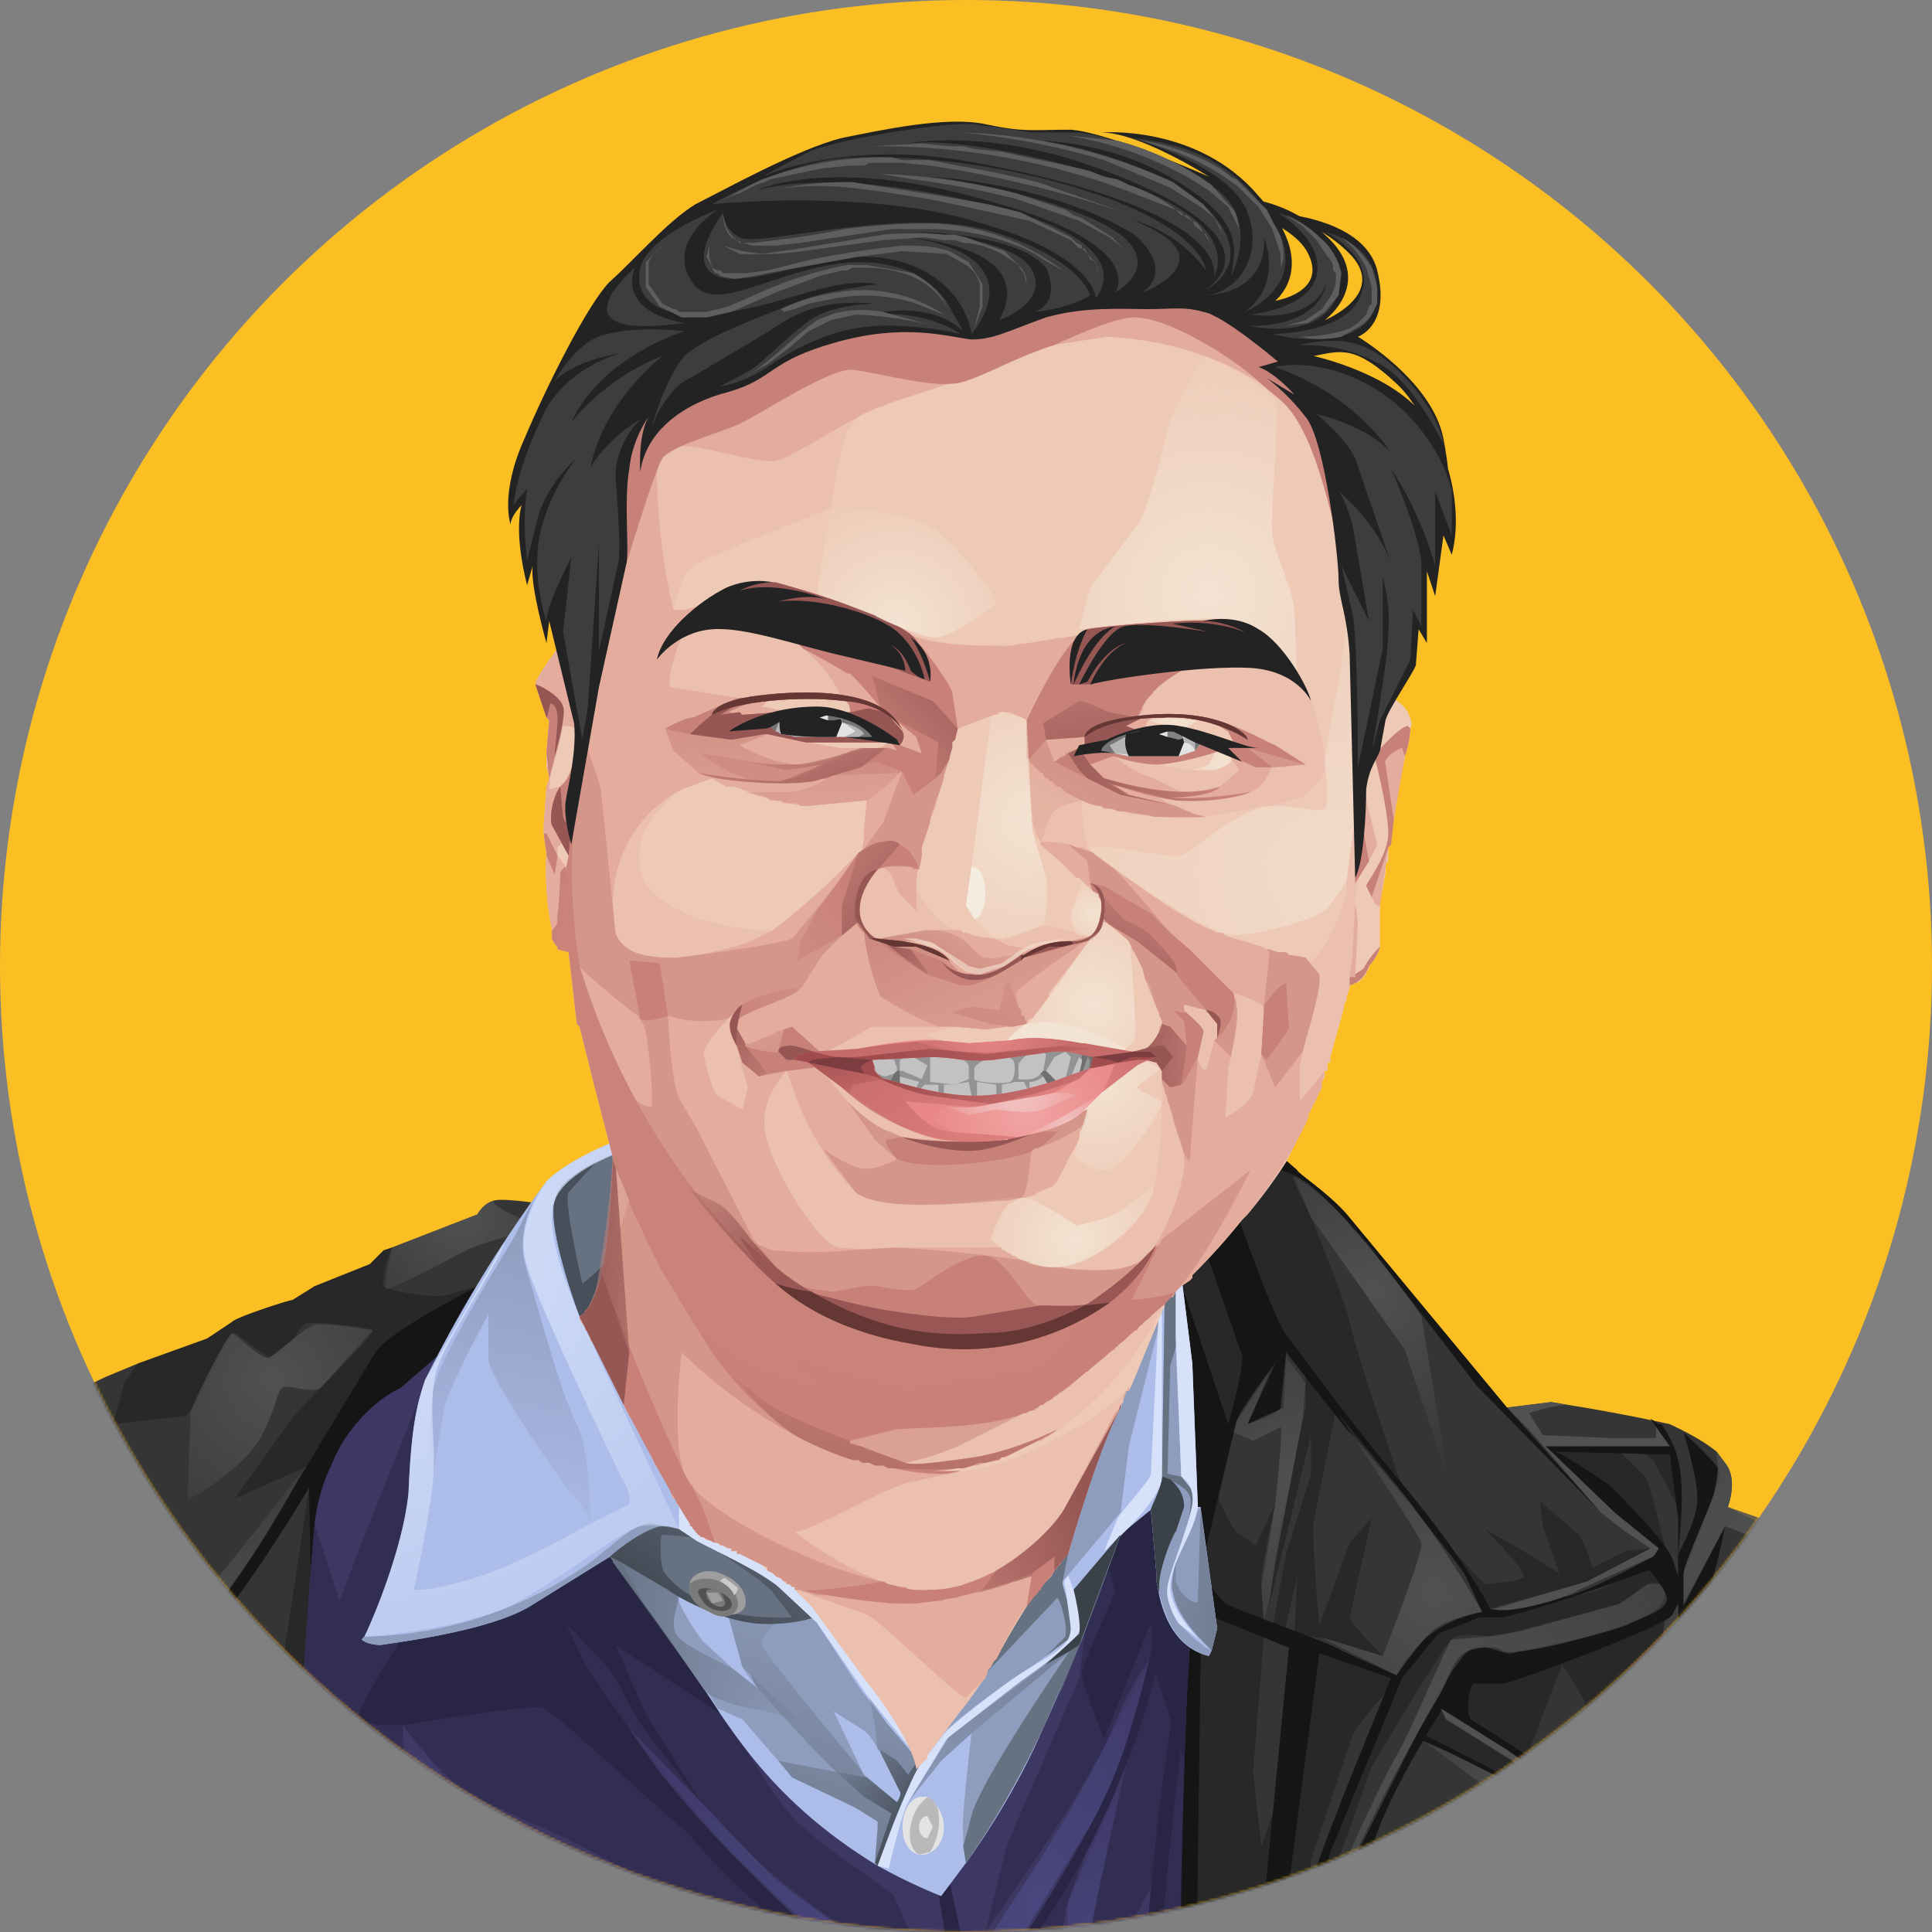 <svg width="700" height="700" fill="none" xmlns="http://www.w3.org/2000/svg">
	<rect width="100%" height="100%" fill="#808080" stroke="none"/>
	<circle cx="350" cy="350" r="350" fill="#FBBF24" />
	<mask id="a" style="mask-type:alpha" maskUnits="userSpaceOnUse" x="0" y="0" width="700" height="700">
		<circle cx="350" cy="350" r="350" fill="#000" />
	</mask>
	<g mask="url(#a)">
		<path d="M-235 751c19-40 51-78 51-78s-31 21-34 21c-2 1-6-1-6-4-1-2 28-20 28-20a795 795 0 0 0 32-38c2-9 4-25 2-36-1-15-7-34-1-44 5-9 4-23 4-23a83 83 0 0 1 68-1 129 129 0 0 0 44 8h4l11 1c6 1 8-1 8-1s13-13 24-19l15-7 23-11 12-5 25-9 9-6c2-2 21-8 22-8l8-5 20-8 5-5 3-1 31-12s2-4 6-5c3-1 16 1 16 1l264-22 3 3 8 7c0 1 11 8 18 16l58 70 16-2 6 1a641 641 0 0 1 37 7c2 1 11 5 17 10l3 4c5 6 1 16 1 16a423 423 0 0 0 51 22 20 20 0 0 1 6 8l7 2c2 2 10 13 16 16l14 7a204 204 0 0 1 18 16l8-6 4-1c5 1 7 8 12 11l15 8c9 4 16 15 25 23 10 8 36 22 41 25a307 307 0 0 1 33 30c6 9 7 2 25 21 19 18 35 23 35 23H-235Z" fill="#353535" />
		<path d="m580 548-45-46-37-48c-1-2-17-20-24-25-8-6-17-7-17-7l5-5 8 7c0 1 11 8 18 16l58 70 34 38Z" fill="#161616" />
		<path d="M624 751h13c-2-4-3-6-2-8 1-6 45-84 51-91 7-8 34-31 36-34 1-4-3-12-3-12l-34 45a1268 1268 0 0 0-52 79s8-65 15-84c7-20 8-28 14-40l17-31-2-6s-10 6-14 14l-29 103c-3 10-5 27-5 30-1-4-13-48-15-63-1-17-5-60-4-62 0-2 4-6 7-11 4-5 8-27 8-27l-15 29v-12c1-3 14-33 13-37-1-3-13-14-13-14s5 16 5 24-7 20-7 20 3-24 0-34c-1-5-4-10-6-13h-1l-3-2 4 6 3 4h-45l29 28 12 9-4 7s6 7 7 11c0 4-6 6-13 9-7 4-40 10-43 11s-12-5-16-1c-5 5-13 19-13 19s61 38 62 42c1 3-18 63-27 92h3c8-27 27-88 27-94 0 0-11-10-18-13l-33-21c-2-2-1-12 1-13h11c5-1 59-21 61-25l2-4 1 52 6 118h3l-4-77s14 49 13 50l-3 27Zm-18-186c-2-6-18-22-21-25-2-3-21-14-21-14l41 1 3 23v21l-2-6Z" fill="#161616" />
		<path d="m732 620-38 38-6 10s10 0 14-3 30-44 30-45ZM746 615c-1 4-21 38-23 45s-7 39-12 53-21 18-21 18l25-65 24-42c1-2-1-7-1-7l8-6v4ZM525 614l-1 3s-26 40-28 58l-11 76h-8c4-24 11-70 14-78l28-56 6-3Z" fill="#161616" />
		<path d="m572 657-28 94h-3l27-93c0-3-54-28-54-28l1-2 57 29Z" fill="#161616" />
		<path d="M464 751h3c4-27 13-74 15-80l26-63 13-16 15-6h9a541 541 0 0 0 57-19v-5s-18 11-33 16c-15 4-27 6-29 5-1-2-11-21-35-49-23-28-33-43-38-49-5-5-19-46-19-46s-15 4-14 6l16 46c1 4-5 25-5 25l-19-57 1 75-3 57-19 156 3 4h25l2-151c0-3 5-14 5-14l27 11-15 154h6l20-152 26 9s-26 63-27 69l-13 74Zm22-153c-2-2-39-15-42-17-2-2-9-10-9-12l13-54c1-4 14-21 14-21l-10 22s11-3 12-6l2-20 22 28c1 0 42 50 43 53l6 13s-12 2-21 10c-6 5-9 11-10 13l-20-9ZM28 634s35-28 48-43c14-15 36-52 36-52l1 56s74-103 73-112l-5-21s-39 19-45 28l-41 68s-21 35-41 51c-21 15-30 24-36 29l-20 16-14 8-5 7-7-1 10 51 12 32h3l-6-13 37-104Zm-52 40 7-5 7-7 21-13-23 81-4-11-8-45Z" fill="#161616" />
		<path opacity=".4" d="m461 421 7 3s19 45 21 55 17 54 18 57l12 18 19 20s15-1 14-3c0-3-14-17-14-17l14 8 13 8-6-17-1-9 14 12c2 2 5 12 5 12l12-6 9-1-19 11-40 11-4-7s-17-26-33-44c-16-17-18-21-18-21l-8 40c-1 4 2 38 2 38l11-30 8-9-8 36c1 3 12 14 12 14l-20-6-12-2 1-21-5 22s-4 0-4-3l5-27 9-29v-14l-15 61s3-28 5-34l8-37v-12l-4-9-6-3-7-6-5 26-7 16-4 16c1 4 5 14 8 17l7 5 7-15s-6 27-5 29l1 17-24-12c0-1-10-28-11-37l-1-46c-1-20-5-19 3-39 7-19 14-27 16-31 3-3 20-5 20-5Z" fill="#161616" />
		<path opacity=".4" d="M506 609s-14 15-16 20l-15 45-2 34-7 43h-46l-3-9v-51l3-74 4-33c-1-4 0-6 1-7l15 6 18 9-4 50 3 27 10-29 8-44s26 9 31 13Z" fill="#161616" />
		<path opacity=".4" d="M605 576s-4-4-8-2c-3 1-8 7-13 8l-42 11c-3 0-13-2-16 1-3 2-27 43-29 46l-21 59-2 8 5-34c2-2 18-45 18-46s12-25 18-31 15-10 18-10l14-2 29-7c5-1 22-10 23-10l6 9ZM609 548l-10-19-6-4-6 1 9 9c2 2 8 29 8 29l-10-12-19-17-12-10h21l23 1 2 12v10Z" fill="#161616" />
		<path opacity=".4" d="m523 618 1 5 41 26 4 8-54-29s5-11 8-10Z" fill="#161616" />
		<path opacity=".4" d="m603 587-13 164h-35l22-69 5-24-8-42-8-13-13 34-31-20s8-18 13-18 6 3 17 2 17-4 26-6l18-6 7-2ZM628 725l-2 26h-10l-2-56s-3-22 0-24v18c1 6 14 36 14 36ZM613 583s-2-4 0 2c2 5 26 26 28 33s-11 74-11 78c-1 3 1 26 1 26l-3-2-15-60-2-22-2-50c0-2 4-5 4-5Z" fill="#161616" />
		<path d="m791 737 10-18c0-1 2-4 5-5l24-7-42 5s-53 2-57-1c-3-3-8-41-8-49 0-7 2-10 3-12l-14 15c-4 3-12 6-16 7-4 0-11-1-12-3l3-17c1-5 23-26 23-26l-19 5-18-2c-3-2-9-20-9-25 0-6 4-17 4-17l-13 30c-6 11-16 54-16 55l-8 39-3 30-1 2v8h155l9-14Zm-146-18-9 13 6-28c2-5 17-13 17-13l-14 28Zm41 25c-2 0-7-13-8-22-2-9 6-33 14-39 9-5 15 6 15 8l-2 28-7 25h-12ZM182 463l-14 27-47 37-36 16 20-28c3-5 31-31 30-33-1-1-24-4-25-2-2 2-8 12-11 12s-13-9-14-9c-2-1-14 29-18 30l-26 3 4-15 5-7 25-9 9-6c2-2 21-8 22-8l8-5 20-8 5-5 3-1c-2 4-4 14-3 14 0 1 17 5 24 3l19-6ZM40 566s-17 1-27-1c-10-1-39-18-42-19l-15-8-2-2h3l11 1c6 1 8-1 8-1s13-13 24-19l15-7-6 6c-3 5-13 18-11 20 2 3 26 12 30 17l12 13ZM13 648l7-7-6 25-2 85H-5l-12-30-9-49 7-3 6-5 24-11c2-2 2-5 2-5ZM151 623s-4 86-21 128H80l32-212c4-5 13-7 14-5l25 89Z" fill="#161616" opacity=".4" />
		<path opacity=".4" d="m11 647 3-30 4-15s-13 3-18 11 1 37 0 40 11-6 11-6Z" fill="#161616" />
		<path d="M110 532s-34 46-56 67c-21 21-34 30-37 33l-6 12 21-19c5-3 26-18 45-42 20-24 33-51 33-51Z" fill="url(#b)" />
		<path d="m13 710 10-21c5-7 17-47 19-53l22-31-23 18c-3 2-14 10-13 11l-14 40-1 36Z" fill="url(#c)" />
		<path d="M-28 666s7-28 3-40l-14-16-8-10-6-9 14-25 4-16 23 15c4 2 28 6 28 6l-12-9-30-14-16-9s2 12-5 30c-6 19-35 53-35 53s37-2 47 10c11 12 7 34 7 34Z" fill="url(#d)" />
		<path d="m601 561-2 3-27 12c-4 3-25 9-31 7l34-10 23-12-9-6-9-7-26-30-8-8 16-2 6 1c-5 0-14 3-14 3l5 8 24 1h17v-4l5 7h-45l25 24 16 13Z" fill="#505151" />
		<path d="M468 426s12 6 22 19c11 12 24 30 25 32l10 60-16-48-34-48-7-15Z" fill="url(#e)" />
		<path d="M537 584s-13-23-28-42l-25-31s31 46 31 48c1 3-14 41-14 41l-23-7 28 14s8-12 14-17c6-4 17-6 17-6Z" fill="url(#f)" />
		<path d="M602 581c-2 6-35 15-49 17s-5-2-16-1-10 8-16 18-25 44-32 62c-7 19-11 73-11 73l-1 1h-3c2-16 8-63 11-70 3-9 18-40 21-45 4-6 19-42 20-42l13-1 12-2 36-10 10-7h4s4 2 1 7Z" fill="url(#g)" />
		<path d="m466 492-1 18-13 6 8-19-12 18-1 4 7 3 10-5c1 1-2 28-2 28l-5 30 1 12 2-8 3-18 9-47 1-13-7-9Z" fill="url(#h)" />
		<path d="m581 659-27 92h-4l26-89c0-4-6-9-7-10-1-2-45-29-45-29l-2-4 24 15 35 25Z" fill="#505151" />
		<path d="M516 631s34 24 35 29-2 41-2 46v17l19-65s-40-23-52-27Z" fill="url(#i)" />
		<path d="m608 581-2 4-3 3c0 2-6 65-5 73 1 9 14 45 14 45l-3-70-1-55Z" fill="url(#j)" />
		<path d="m673 564 4 4-13 12c-3 4-18 62-18 62l-14 50v-8l5-32c2-6 21-72 21-76 0-3-2-6-5-10s-28-13-28-13l-15 28v-11c0-3 10-25 11-29s2-10 1-13v-2l3 4c5 6 1 16 1 16s38 13 47 18Z" fill="url(#k)" />
		<path d="M728 613c-2-2-7-3-9-7-2-3-9-3-13-6-3-4-18-5-20-9a99 99 0 0 1-3-15l7 2c2 2 10 13 16 16l14 7 18 16c-1-1-8-2-10-4Z" fill="url(#l)" />
		<path d="M723 630s-13 2-17 4l-19 18-3 17s6 3 12 3c5 0 23-13 25-15 2-1 7-11 7-14l-2-10s-21 30-24 32c-4 3-14 3-14 3-1-1 7-12 8-13l27-25Z" fill="url(#m)" />
		<path d="m135 482-19 21c-5 2-12-2-14 0s-4 16-13 25-21 16-21 15l1-31c0-2 13-28 15-29 1 0 10 9 13 9 2 0 13-11 17-12s21 2 21 2Z" fill="url(#n)" />
		<path d="M194 444c0 2-17 5-25 9s-28 15-29 14 1-10 2-15l31-12s2-4 6-5v1c4 4 15 7 15 8Z" fill="url(#o)" />
		<path d="m432 581-2 34a3965 3965 0 0 0-3 135H107l2-126a2225 2225 0 0 1 5-72c1-8 3-15 6-21 7-18 22-27 25-28l15-13 4-5 5-3c10-7 33-22 40-25 8-4 129-1 164 6s44 28 44 28l6 35 9 54v1Z" fill="#3D3763" />
		<path d="m432 581-2 34c-4 34-11 93-12 135h-5a1043 1043 0 0 1 19-170v1ZM155 685v1-1Z" fill="#282644" />
		<path opacity=".5" d="M344 730c-2-1-48-14-77-31l-58-31c-14-7-33-14-43-21-10-8-20-22-20-22s0 24 2 33c1 8 6 25 7 27-2-3-33-32-46-61a2225 2225 0 0 1 5-72l9 28s28-74 37-90l4-5 5-3c9 7 62 55 73 71 11 17 3 37 3 37l17 30c3 4 18 33 29 42 11 10 32 23 33 25l14 33s-48-30-67-49c-18-20-56-58-58-59 2 2 48 62 57 70l47 36c4 4 25 11 27 12ZM382 688l18-34c-6 17-14 36-14 39l-9 57h-18l1-28 22-34Z" fill="#282644" />
		<path d="m412 624-3 12-9 18 8-20 4-10Z" fill="#282644" />
		<path opacity=".5" d="m432 581-2 34-1 23v5l-2 107h-12l6-73s-14 24-17 33l-12 40h-1l3-43a1120 1120 0 0 1 24-106l1-2h-1c-2 3-10 14-16 30-8 19-45 71-45 71l8-32 26-60 4-31 2-12h-1c-5 1-22 1-16-11 8-14 21-20 35-26 3-2 6-3 8-2l2 12 7 42v1Z" fill="#282644" />
		<path d="M282 641s-8-11-12-14l-47-31 11 25 20 32-18-23c-6-7-12-21-15-25l-16-17 12 26s39 54 59 71l20 19-48-41c-9-7-45-41-51-44-5-2-49 6-51 6-1 0-16 1-16-4 1-5 20-34 21-37s48-40 66-38c18 3 42 5 54 32 11 27 11 63 11 63ZM432 581l-2 34-1 23-11-34a30 30 0 0 0 0-5l-1-11-17 42s-8-20-8-24c0-3 12-28 12-30l-2-7-7 8-18 22 19-34c7-11 16-23 23-26l6-1 7 42v1Z" fill="#282644" />
		<path d="M347 728s-3-6-9-8c-6-3-48-31-58-40l-38-39-13-13s29 37 39 46c10 10 34 33 51 43s28 11 28 11Z" fill="url(#p)" />
		<path d="m354 728-2-16c1-2 30-45 38-60l26-49s-6 31-19 55l-43 70Z" fill="url(#q)" />
		<path d="m193 576 41 59c13 20 58 66 76 77s37 18 37 16l-9-54 4-2 12 56s38-56 49-83c12-28 21-80 21-80v17s-11 84-73 149c0 0-59-8-113-81-54-74-66-97-66-97l21 23Z" fill="#282644" />
		<path d="M407 644c0 2-14 61-15 72l-1 34h-8l5-34c0-2-2-24-1-27l20-45Z" fill="url(#r)" />
		<path d="m123 746 2 4h-18l2-126s9 108 14 122Z" fill="url(#s)" />
		<path d="m188 682 36 68h-51c-8-22-18-61-18-65l-9-60 13 17 29 40Z" fill="url(#t)" />
		<path d="M333 750h-47l-49-66c1 0 62 30 69 35 4 2 16 17 27 31Z" fill="url(#u)" />
		<path d="m441 590-2 8-1 2c-17-4-19-26-19-30l-2-23-11 9s-14 40-28 70c-8 19-20 38-28 49l-9 12a207 207 0 0 1-23-11c-33-20-48-42-57-55-10-16-40-57-40-57l-29 18c-15 9-48 13-54 14-5 0-7-2-7-2l1-1c3-6 14-32 16-52 1-24 3-32 6-41a475 475 0 0 1 44-72c7-7 21-13 26-15h1s49-5 66-1c15 3 116 40 134 48l3 2 4 32 2 52h1l6 44Z" fill="#ACBDEA" />
		<path d="M210 477s-12-32-9-42c2-10 24-18 24-18 13 39-15 60-15 60ZM439 598l-1 2c-12-3-16-15-18-23a84 84 0 0 0-1-4v-3l-2-23c0-1 4-8 4-12l1-65 3-10 1 5v23l2 47 4 5v2c1 3 0 8-2 13-3 7-7 16-7 22 0 11 13 19 14 20l2 1Z" fill="#8E9DBD" />
		<path d="m420 467-25 42c0 4-9 25-15 40l-7 16c0 3-20 40-20 41l-4 6a1869 1869 0 0 1-17 25l-11-13-10-13-15-23-1-2-18-14c-9-7-24-13-25-14l-6-4-4-1-6-1c-6 0-12 6-22 14a146 146 0 0 1-82 27l-1 1s2 2 7 2c6-1 39-5 54-14l29-18a289 289 0 0 0 3 3l31 45 2 2 3 5 9 4 13 15 5 6 23 11 8 5v2l-1 13 1 1c4-12 11-31 19-42 8-12 30-25 42-34l8-6c3-6-2-19-2-20v-1l21-25 3-24 13-52-2-5ZM266 605l-11-10a68 68 0 0 1-10-17h1a69 69 0 0 0 18 8l5 18 3 3a105 105 0 0 0 2 4l1 1-9-7Zm59 48-12-10-11-23 11 7c3 2 5 7 6 8l7 14c1 1-1 4-1 4Z" fill="#8E9DBD" />
		<path d="m406 556-14 38-14 32a334 334 0 0 1-28 49l-1-6v-5c-1-3 3-36 3-36l-11 10-12 15 15-24a1550 1550 0 0 1 47-37c1-4-2-16-2-16l17-20Z" fill="#8E9DBD" />
		<path d="M214 552s-1-5-8-12c-6-8-28-40-29-47v-17s-15 28-16 34l-4 24s-3-24 1-34c3-11 28-51 29-53a191 191 0 0 1 8-15c-4 7-7 16-5 25 6 21 14 50 19 59 5 10 5 36 5 36Z" fill="url(#v)" />
		<path d="M210 477s-12-32-9-42c1-6 9-11 15-14l9-4 4 16c1 29-19 44-19 44ZM295 586c-6 2-15 3-23 2-13-2-26-9-30-12l-17-10a3273 3273 0 0 0 9 16l-13-18c8-7 16-11 19-11h2l4 1a100 100 0 0 0 6 4l8 4a121 121 0 0 1 35 24Z" fill="#667182" />
		<path d="m335 632-3 5-11-13-6-9 2 10 1 9h1v1l7 14c1 1-1 4-1 4l-12-10-2-3c-7-8-34-41-35-44s8-11 8-11l-26-3 1 3 5 1 5 18a57 57 0 0 0 5 7l1 1a502 502 0 0 0 28 30l-21-4 5 6 23 11 8 5v2l-1 13 1 1c4-11 10-28 17-39v-5Z" fill="url(#w)" />
		<path d="m289 623-12-3c-4-1-13-2-20-6l-2-2a4110 4110 0 0 0-33-46v-1l7-3 18 14-1 2v1c-1 4-3 10-1 13 2 4 14 9 21 13l9 7-1-1-2-4 17 16Z" fill="url(#x)" />
		<path d="M430 555c1-6 2-12 1-13-1-3-6-5-7-6 1 1 5 4 5 10l-3 9c-3 6-6 13-6 19v3a84 84 0 0 0-1-4v-3l-2-23c0-1 4-8 4-12l1-65 4-5v23l-2 7-1 39 5 1 4 5v2c1 3 0 8-2 13ZM385 574c0 1 5 14 2 20l-8 6 7-7c1-4-2-14-3-14l-35 37 1-4 8-35s17-24 20-26l3-2 10-4-3 18-2 10v1Z" fill="#667182" />
		<path d="M406 556a1146 1146 0 0 1-22 58l4-16-36 30-11 10-12 15 15-24 35-26 12-11c1-4-2-16-2-16l17-20Z" fill="url(#y)" />
		<path d="m441 590-2 8-3-3c-1-1-10-10-11-18-1-2 0-7 1-11l8-19 1-1v1l6 43Z" fill="#8E9DBD" />
		<path d="m441 590-2 8-3-3c-1-1-10-10-11-18-1-2 0-7 1-11v7c2 6 8 9 8 7l1-33 6 43Z" fill="url(#z)" />
		<path opacity=".7" d="M210 477s-12-32-9-42c1-6 9-11 15-14l-10 11c-2 3 5 33 5 33s6-4 10-10c3-6 4-27 4-27l4 5c1 29-19 44-19 44Z" fill="#3A4149" />
		<path d="M295 586c-6 2-15 3-23 2-13-2-26-9-30-12l-17-10-4-2c8-7 16-11 19-11h2l4 1 5 3-11-1c-1 0-1 13 1 14 1 2 7 8 17 12 10 5 29 4 29 4l-7-9c-2-3-14-11-20-15a121 121 0 0 1 35 24Z" fill="url(#A)" />
		<path d="M426 555c0-2-6 13-6 19v3a84 84 0 0 0-1-4v-3l-2-23c0-1 4-8 4-12l3 1c1 1 5 4 5 10l-3 9Z" fill="#3A4149" />
		<path d="M270 582c-1 2-3 3-5 3-2 1-5 1-8-1-5-2-8-6-7-10v-1c2-4 8-5 13-2 5 2 8 7 7 11Z" fill="#9E9E9E" />
		<path d="M267 579c-2-7-14-9-17-5-1 4 2 8 7 10 3 2 6 2 8 1s3-3 2-6Zm-5 1-4 1-2-4h4l2 3Z" fill="#797A7A" />
		<path d="M259 576s-4-1-3 2c0 2 4 5 6 4s-1-5-1-5 5 2 4 5-9 2-11-3c-3-4 1-4 5-3Z" fill="#505151" />
		<path d="M266 578s2-2 1-3l-4-3c-1-1-2 1-2 1s4 2 5 5Z" fill="#CACCCC" />
		<path d="m335 637-1-1-5 7-4-5-6-4v1l7 14c1 1-1 4-1 4l-11-9-11-2 10 9 10 6-6 18 1 1c4-11 10-28 17-39Z" fill="url(#B)" />
		<path d="M246 554s-9-2-14-1c-6 1-26 17-42 26-15 10-53 14-58 14 3-6 14-32 16-52 1-24 3-32 6-41l29-50c-3 9-22 36-25 47-3 12 0 27-1 37 0 9-7 42-7 42s4 1 21-4 43-20 43-20l14-7c1-2-1-7-3-10-1-2-29-60-34-76-5-15 6-29 7-31 7-7 21-13 26-15l2 4s-21 7-25 18c-5 11 9 42 9 42l36 77Z" fill="url(#C)" />
		<path d="M246 543v11l6 4c1 1 21 10 29 16l15 14 18 26 17 21c2 2-3-22-4-23 0-2-15-29-21-36-6-6-17-14-28-20-10-6-32-14-32-14v1ZM391 591c-2 5-21 18-21 18l-27 21-14 23c-2 3-6 20-7 24l-4-1s11-30 15-36l10-13c1-1 19-16 29-22s16-9 16-15l-2-15c-1-2 0-3 1-4l2 5s4 11 2 15ZM420 472l-3 62c0 2-11 14-12 16l-5 12s21-18 21-27v-68l-1 5ZM436 595l-8-6c-2-1-6-10-5-14 0-3 8-23 9-30s-4-10-4-10l-2-51v-19l2-3 4 32 2 52c-1 9-10 20-10 29s11 20 12 20Z" fill="#D7E2FA" />
		<path d="M342 662c0 6-4 10-8 10h-1c-4-1-6-5-6-10 0-6 3-11 7-11h2c3 2 6 6 6 11Z" fill="#E3E3E3" />
		<path d="M340 657c0-3-2-5-4-6l-3 3c-4 6-5 15 0 18l4-1c2-3 4-9 3-14Zm-4 9c-2 0-3-2-3-4s1-4 3-4l2 4-2 4Z" fill="#B9B9BA" />
		<path d="m392 594-14 32a334 334 0 0 1-28 49l-1-6 3-11c2-11 35-59 35-59l5-6v1Z" fill="#667182" />
		<path d="m406 556-15 40-3 2-9 5 12-11c1-4-2-16-2-16l17-20Z" fill="#3A4149" />
		<path d="M511 264a37 37 0 0 1-2 10 17 17 0 0 0 0 1l-2 6v2a207 207 0 0 0-2 14l-1 4v5h-1v6l-1 1v3a1359 1359 0 0 0-1 6l-1 2v19c-1 4-4 7-4 7v1l-1 1v1l-1 1a10 10 0 0 1-2 2h-2l-1 1v1l-1 3v1l-1 2v1l-5 18v2h-1v3h-1v2l-1 2-1 2-1 2v2l-1 2-1 2-1 2v1a151 151 0 0 1-4 8l-1 2-1 2a91 91 0 0 1-2 4 182 182 0 0 1-14 19l-2 2a211 211 0 0 1-16 18l-2 2v1l-1 1-3 2-1 1-1 1-1 1-1 1-1 1-1 1v1l-12 29-1 2h-1l-1 2v2l-1 1-1 3c-8 15-18 51-18 51h-1v1h-1v1l-1 2h-1l-1 2h-1v2a98 98 0 0 0-4 4v1h-1v1l-2 2a254 254 0 0 0-13 22l-1 1-1 2-1 1-1 3-1 1a152 152 0 0 1-8 11l-12 16v1l-4 4c-1-8-11-23-19-33l-19-26-6-6v-1h-1l-1-1h-1l-1-1-1-1-2-1-1-1-2-1-1-1-1-1-2-1-2-1a94 94 0 0 0-4-2h-1v-1a46 46 0 0 0-2-1h-2l-1-1h-1l-1-1h-1l-2-1h-1l-1-1h-1v-1a19 19 0 0 1-1 0v-1h-1v-1h-1v-1h-1v-1a71 71 0 0 1-4-7h-1v-2h-1a95 95 0 0 1-1-3l-6-10v-1l-4-7-1-2-3-6-1-1-2-4-1-2-1-2-1-2a9596 9596 0 0 0-8-17h-1v-1l-1-2v-1h-1v-1l-2-3v-1l2-1v-1l1-1a26 26 0 0 0 3-6 23 23 0 0 0 1-3l1-4c3-13 4-38 4-41v-1l-7-27-5-20-1-1-3-26-4-1v-1l-1-1a21 21 0 0 1-1-2v-3a107 107 0 0 1-2-28l-1-7v-3l1-14 1-3v-2l-1-2v-5l1-12-1-1v-1l-1-2v-1l-1-4h-1v-3l-1-1c0-2 5-9 8-13l2-3 4-25 9-49a307 307 0 0 1 9-28c5-8 29-17 56-25l22-7 45-10a141 141 0 0 1 97 17c9 6 18 13 25 20 15 17 23 51 26 80a306 306 0 0 1 4 46s7 3 9 7c1 2 2 4 1 6Z" fill="#EEC9B6" />
		<path d="M452 268s-13-9-30-8c-17 0-25 4-29 7 0 0-1-6 23-8s36 6 36 9ZM461 233l-13 3c-4-1-25 5-25 5l-28 7h-7v-6s2-12 6-14c4-1 40-4 50-3s17 8 17 8ZM337 247l-30-11s-42-13-46-13h-7l1-4s12-7 18-8h8s45 12 51 21c5 9 5 15 5 15ZM327 265c0-1-6-10-21-11-16-2-39 0-48 5 0 0 0-5 17-7 16-2 46-3 52 13ZM400 332c-1 9-7 9-10 10l-19 5c-3 1-10 8-17 8-7 1-13-6-13-7 0 1 5 5 11 5 6 1 11-2 19-7 7-4 12-5 19-5 7-1 8-5 9-11 1-5-3-10-4-10 4 1 6 4 5 12Z" fill="#E3AC9C" />
		<path d="m344 348-12-5h-8c-3 0-13-4-14-10s1-17 8-18c0 0-14 15-1 25l10 1c5 1 13 2 17 7ZM301 382l-7 2h-9l-3-3s0-2 3-2c2-1 9 2 10 2l6 1ZM425 383l-4 5-2-3-4-1h-10l2-2 4-1s10-3 11-2l3 4ZM267 379s-4-6-2-10c1-3 4-5 4-5s-3 9-2 15ZM441 376v-5l-4-5s3 0 5 3c1 2-1 7-1 7ZM324 269h-32l-14-3c-7 0-11-2-11-2l20-3 27 4 10 4ZM442 272s-11 4-22 5c-10 0-19-4-22-5h-4l18-3c3 0 24-4 30 3ZM199 282l-1-9 1-12-5-13c1 0 9 4 10 8 2 3-3 20-5 26ZM511 264a37 37 0 0 1-2 10l-4 23-1 9-1 1-3 21c-1 1-2-1-3-3l-2-4c0-1 8-11 8-19 0-9-5-28-5-28l-2 2v-1c3-2 10-11 14-12l1 1ZM500 343c-1 4-4 7-4 7-2 6-7 7-7 7v-3l1-8 1-19 1 7-1 20v-1l3-2a32 32 0 0 1 6-8ZM210 266l-2 25-1 15-1 4-6-11c-1-2 0-11 4-15s6-17 6-18ZM201 317l-3-7v-1l-1-7h1l4 8-1 7ZM205 314v2a900 900 0 0 1-3 28v-1l-1-1a18 18 0 0 1-1-2v-3a6 6 0 0 0 2-3v-2a183 183 0 0 0 1-16 7 7 0 0 1 2-2ZM312 278l-17 5c-11 2-37 0-42-3 0 0 16 3 30 3 13-1 27-5 29-5ZM453 287c-2 1-12 4-27 3-15-2-35-10-35-11 37 13 51 6 51 6-3 4-18 4-18 4 12 1 29-2 29-2ZM491 202s-2 0-5-4-8-41-22-53l-6-5c-14-10-35-17-57-18l-19 3c-16 5-30 14-37 14-10 1-27-4-36-5-8-1-35 17-40 19-5 3-25 8-29 13-3 5-13 38-13 38l-9 16-4 8 1-12a2214 2214 0 0 1 3-72c2-11 63-39 72-43 6-2 41-6 67-8l28-2s53 9 57 12c5 3 21 19 28 28 7 10 21 71 21 71Z" fill="#E3AC9C" />
		<path d="m499 306-3 6-5 8v-3l1-17 1-8 1-10v4l5 20ZM208 292l-3 14-1-1-2 2v3l3 4-1 6-2 16-1 4-1-3a107 107 0 0 1-2-28l-1-7v-3l1-14 1-3-1-4 2-3-1 11s9-2 9-4l2-17c-1-2-6-2-6-2l-6 10 1-12-5-13c0-2 5-9 8-13 4 1 10 21 11 22 0 1-2 15-1 17l-4 18Z" fill="#E3AC9C" />
		<path opacity=".3" d="M404 386h-2l-2 2-2 2 7-4h-1Zm-18 19h-3a13 13 0 0 1-1 0 208 208 0 0 1-2 1h-2l-8 4-5 3h-22a138 138 0 0 1-16-1l-6 1c-1 1 4 7 4 7s-9 5-14 3c-4-1-9-4-13-7l12 16c10 8 47 3 55 3a68 68 0 0 0 4-1l-1 1 3-1 4-1 1-1 5-2a7 7 0 0 0 2-2 19 19 0 0 0 1-2 54 54 0 0 0 3-6l4-7v-1a21 21 0 0 0 0-2l1-1 1-2v-2h1v-3l-8 3Zm-26 45 1 1 2 2-3-3Zm1-7v1a31 31 0 0 0-1 2l-1 2v1a63 63 0 0 1 2-6Zm35-105-2 1-12-3-3-1-16 5h-3a39 39 0 0 1-7-1l-3-1h-2v-1h-3v-1h-1c-4-2-12-12-12-15v-6h1-2l-1-1h-5a18 18 0 0 0-2 0h-4l-1 1s-14 15-1 25h4a36 36 0 0 0 3 1l1-1h6a15 15 0 0 1 1 0h1l1 1h2a7 7 0 0 1 2 1l1 1h2v1l1 1 5 4a35 35 0 0 0 1 1h1a14 14 0 0 0 2 2 3 3 0 0 0 1 0h2l2 1h2l1-1h2l1-1h1l1-1h1l1-1a45 45 0 0 0 2-1v-1a22 22 0 0 1 2-1h1l1-1 1-1h5l2-1h1a48 48 0 0 1 2-1h2l1-1a344 344 0 0 0 4 0h1a17 17 0 0 0 3-1l2-1a96 96 0 0 0 0-1Zm33-66-7 3 11-1-4-2Zm-33 66-2 1-12-3-3-1-16 5h-3a39 39 0 0 1-7-1l-3-1h-2v-1h-3v-1h-1c-4-2-12-12-12-15v-6h1-2l-1-1h-5a18 18 0 0 0-2 0h-4l-1 1s-14 15-1 25h4a36 36 0 0 0 3 1l1-1h4a63 63 0 0 1 2 0 15 15 0 0 1 1 0h1l1 1h2a7 7 0 0 1 2 1l1 1h2v1l1 1 5 4a35 35 0 0 0 1 1h1a14 14 0 0 0 2 2 3 3 0 0 0 1 0h2l2 1h2l1-1h2l1-1h1l1-1h1l1-1a45 45 0 0 0 2-1v-1a22 22 0 0 1 2-1h1l1-1 1-1h5l2-1h1a48 48 0 0 1 2-1h2l1-1a344 344 0 0 0 4 0h1a17 17 0 0 0 3-1l2-1a96 96 0 0 0 0-1Zm33-66-7 3 11-1-4-2Zm-25 114h-2l-2 2-2 2 7-4h-1Zm-18 19h-3a13 13 0 0 1-1 0 208 208 0 0 1-2 1h-2l-8 4-5 3h-22a138 138 0 0 1-16-1l-6 1c-1 1 4 7 4 7s-9 5-14 3c-4-1-9-4-13-7l12 16c10 8 47 3 55 3a68 68 0 0 0 4-1l-1 1 3-1 4-1 1-1 5-2a7 7 0 0 0 2-2 19 19 0 0 0 1-2 54 54 0 0 0 3-6l4-7v-1a21 21 0 0 0 0-2l1-1 1-2v-2h1v-3l-8 3Zm-25 38v1a31 31 0 0 0-1 2l-1 2v1a63 63 0 0 1 2-6Zm-1 7 1 1 2 2-3-3Zm36-112-2 1-12-3-3-1-16 5h-3a39 39 0 0 1-7-1l-3-1h-2v-1h-3v-1h-1c-4-2-12-12-12-15v-6h1-2l-1-1h-5a18 18 0 0 0-2 0h-4l-1 1s-14 15-1 25h4a36 36 0 0 0 3 1l1-1h4a63 63 0 0 1 3 0h1l1 1h2a7 7 0 0 1 2 1l1 1h2v1l1 1 5 4a35 35 0 0 0 1 1h1a14 14 0 0 0 2 2 3 3 0 0 0 1 0h2l2 1h2l1-1h2l1-1h1l1-1h1l1-1a45 45 0 0 0 2-1v-1a22 22 0 0 1 2-1h1l1-1 1-1h5l2-1h1a48 48 0 0 1 2-1h2l1-1a344 344 0 0 0 4 0h1a17 17 0 0 0 3-1l2-1a96 96 0 0 0 0-1Zm33-66-7 3 11-1-4-2Zm-25 114h-2l-2 2-2 2 7-4h-1Zm-18 19h-3a13 13 0 0 1-1 0 208 208 0 0 1-2 1h-2l-8 4-5 3h-22a138 138 0 0 1-16-1l-6 1c-1 1 4 7 4 7s-9 5-14 3c-4-1-9-4-13-7l12 16c10 8 47 3 55 3a68 68 0 0 0 4-1l-1 1 3-1 4-1 1-1 5-2a7 7 0 0 0 2-2 19 19 0 0 0 1-2 54 54 0 0 0 3-6l4-7v-1a21 21 0 0 0 0-2l1-1 1-2v-2h1v-3l-8 3Zm-25 38v1a31 31 0 0 0-1 2l-1 2v1a63 63 0 0 1 2-6Zm-1 7 1 1 2 2-3-3Zm36-112-2 1-12-3-3-1-16 5h-3a39 39 0 0 1-7-1l-3-1h-2v-1h-3v-1h-1c-4-2-12-12-12-15v-6h1-2l-1-1h-5a18 18 0 0 0-2 0h-4l-1 1s-14 15-1 25h5l2 1 1-1h3a42 42 0 0 1 1 0 63 63 0 0 1 6 1h2l1 1a14 14 0 0 1 3 1v1l1 1 5 4a35 35 0 0 0 1 1h1a14 14 0 0 0 2 2 3 3 0 0 0 1 0h2l2 1h2l1-1h2l1-1h1l1-1h1l1-1a45 45 0 0 0 2-1v-1a22 22 0 0 1 2-1h1l1-1 1-1h5l2-1h1a48 48 0 0 1 2-1h2l1-1a344 344 0 0 0 4 0h1a17 17 0 0 0 3-1l2-1a96 96 0 0 0 0-1Zm33-66-7 3 11-1-4-2Zm-25 114h-2l-2 2-2 2 7-4h-1Zm-20 19h-1a13 13 0 0 1-1 0 208 208 0 0 1-2 1h-2l-8 4-5 3h-22a118 118 0 0 1-16-1l-6 1c-1 1 4 7 4 7s-9 5-14 3c-4-1-9-4-13-7l12 16c10 8 47 3 55 3a68 68 0 0 0 4-1l-1 1 3-1 4-1 1-1 5-2a7 7 0 0 0 2-2 19 19 0 0 0 1-2 54 54 0 0 0 3-6l4-7v-1a21 21 0 0 0 0-2l1-1 1-2v-2h1v-3l-8 3h-2Zm-23 38v1a31 31 0 0 0-1 2l-1 2v1a63 63 0 0 1 2-6Zm-1 7 1 1 2 2a46 46 0 0 1-3-3Zm0 0Zm128-132v5c-1 6-10 27-14 25l-1-1a26 26 0 0 0-3-1h-3l-1-1h-3l-3-1h-1l-2-1-3-1-3-1a63 63 0 0 1-7-2l-1-1h-2l-2-1c-10-4-25-15-35-22l-5-4a56 56 0 0 1-3-2c-4-2-4-19-4-19l2 1a98 98 0 0 0 4 1h1l1 1a18 18 0 0 0 1 0h2l2 1h1a56 56 0 0 0 2 0l2 1h1a21 21 0 0 0 2 0h2l3 1h9a116 116 0 0 0 26-3l3-1h4l12-3c1-2 7-5 8-10v-3c0-8-5-22-5-22l-5-10-5-6-2-1-5-3a83 83 0 0 0-8-4v-1a28 28 0 0 0-5-1h-1a25 25 0 0 0-2-1 67 67 0 0 0-5 0h-2a100 100 0 0 0-10-1h-2a128 128 0 0 0-4 0h-5a79 79 0 0 0-10 1l-6 1-1 1h-3l-2 1a403 403 0 0 1-7 1h-3l-1 1h-1a429 429 0 0 1-8 1h-3l-2 1h-1a88 88 0 0 1-38-5l-6-3-2-1-3-1h-1l-4-2-7-3h-1l-3-1-4-2v-1l-13-3-9-1h-1l-18 8-1 1-7 1h-4s2-10 6-15c4-4 50-21 51-22 2-12 4-24 6-28l4-5a19 19 0 0 1 2-1 48 48 0 0 1 8-3l1-1h1l13-5a48 48 0 0 1 4-1l2-1h2v-1a16 16 0 0 0 3-1l9-7 12-8s-57-13-65-13a18 18 0 0 0-4 0l-10 3v1c-13 5-31 14-34 18a150 150 0 0 0-11 15l-1 2-1 2-1 1-2 2v1l-2 2-1 2-2 3a15 15 0 0 0-1 2l-5 8-2 3-6 8v1l-1 1v1l-4 31-1 12-2 26-1 10-3 25v10l-1 4v12h-1v2a349 349 0 0 1-4 27l5 1 2 26 1 1 5 20 7 27v1l1 1v1a121 121 0 0 1 5 14l-3 9a948 948 0 0 1-12 29l-1 1v1l-2 1a5 5 0 0 0 0 1l2 3v1h1v1l1 2v1h1a243 243 0 0 1 8 17l1 2 1 2 1 2 2 4 1 1 3 6 1 2 4 7v1l6 10v1a95 95 0 0 0 2 2v2h1a209 209 0 0 0 4 7v1h1v1h1v1h1v1a19 19 0 0 0 1 1h1l1 1h1l2 1h1l1 1h1a114 114 0 0 0 2 1h1v1h2v1h1a114 114 0 0 1 4 2 59 59 0 0 1 6 3v1a96 96 0 0 1 2 1l1 1 2 1 1 1 1 1h1l1 1h1v1l6 6 19 26c8 10 18 25 19 33l4-4v-1l12-16 2-2a447 447 0 0 0 6-9l1-1 1-3 1-1 1-2 1-1a74 74 0 0 0 2-4 114 114 0 0 1 11-18l2-2v-1l1-1a197 197 0 0 1 4-4v-2h1l1-2h1l1-2v-1h1v-1h1s10-36 18-51l1-3 1-1v-2l1-2h1l1-2c-6 6-16 14-29 20-15 8-26 11-33 11h-2a45 45 0 0 1-3 0h-5l2-1h3a60 60 0 0 0 4 0h2l4-1h1l1-1h2l5-1 1-1h1a100 100 0 0 0 6-3l2-1a89 89 0 0 0 4-2h1a89 89 0 0 0 5-3l1-1 2-1a118 118 0 0 0 37-45l1-1 1-1h1l1-2 1-1 1-1 3-2 1-1v-1l2-2a305 305 0 0 0 34-43l1-2 1-2a123 123 0 0 0 4-8v-1l1-2 1-2 1-2 1-2v-2l1-2 1-2v-2h1v-3h1v-2l5-18v-1l1-2v-1l1-3v-1h1v-3l1-27 1-8 1-27v-4l1-15-6 45Zm-114 88 24-16 7-4 2-1v-1h2a30 30 0 0 1 5-2c8-1 6 6 7 6v4c0 8 0 27-3 38v1l-2 5c-6 11-23 22-34 23h-1a13 13 0 0 1-3 0 21 21 0 0 1-2-1h-1a20 20 0 0 1-2 0v-1h-1l-3-1-1-1h-1a32 32 0 0 1-2-1l-1-1h-1l-3-3-1-1 4-9 2-4 3-1 3-1 4-1 1-1 5-2a7 7 0 0 0 2-2 19 19 0 0 0 1-2 54 54 0 0 0 3-6l4-7v-1a21 21 0 0 0 0-2l1-1 1-2v-2h1v-3l-8 3h-3a13 13 0 0 1-1 0l-1 1h-3a89 89 0 0 0-4 0Zm67-143h1l1 1 2 1 2 4-5-1h-5l-3-1-15-2-4-2 1-2h1l1-1h1l1-1h2a46 46 0 0 1 6 0l12 3 1 1Zm5 11 1 1a15 15 0 0 1-1 1l-1 1-6 2c-5 1-15-1-19-2h-1l-2-1h2l3-1 11-1-4-2-7-4a92 92 0 0 0 20 4l1 1 3 1Zm-141-21h1v1h1a4 4 0 0 1 1 2v2l-1 1 1 1 1 2h1v1h1v1a7 7 0 0 0 2 0 36 36 0 0 1 2 1h1l1 1h2l4 2h-1v1l-3 2h-1a25 25 0 0 1-5 0 115 115 0 0 1-9 0l-11-2-4-1 1-1v-1l1-1v-2a12 12 0 0 1 1 0v-3a2 2 0 0 0 0-1h-1l-15-3 2-2 2-1 17-1h2l5 1h1Zm-58 33 11-4a177 177 0 0 0 5 3h3a223 223 0 0 0 12 4l1 1h4l1 1a72 72 0 0 0 4 0h1l1 1h3l21-2-1 11v3a26 26 0 0 1-1 5h-1a241 241 0 0 1-31 28c-8 1-41-4-47-19-5-13 4-25 14-32Zm113-27h2v-1a10 10 0 0 1 2 0l1 1a17 17 0 0 1 4 1h2v1h1a923 923 0 0 0 0 2v12a448 448 0 0 0 2 23v1l1 2v2l1 1h1v2l8 7 1 1 3 3 1 1h1l1 1 1 1 1 1 1 1a18 18 0 0 0 1 1l1 1h1v1l1 1v8-1h1v1h1l1 1a56 56 0 0 1 3 2 16 16 0 0 1 2 2l1 1a8 8 0 0 1 1 1l1 2v1l1 1 3 6 1 4 1 1 1 2a127 127 0 0 1 1 4v1l2 4v1l1 2v1l-1 1v2a14 14 0 0 1-2 3v1h-1a13 13 0 0 1-1 2h-1c-2 1-5 3-8 3h-1l-1-1h-1l-11-2-7 3-10 2-21-4-20-6 11-3 11 1 8-1h2a42 42 0 0 0 4-1 3 3 0 0 0 1 0l1-2h1l6-8v-1a4927 4927 0 0 0 14-18l2-2v-1a96 96 0 0 0 0-1l-2 1-12-3-3-1-16 5h-3a39 39 0 0 1-7-1l-3-1h-2v-1h-3v-1h-1c-4-2-12-12-12-15v-6h1a69 69 0 0 0 1-5v-3l1-3 1-3 1-3v-1l2-5v-2l1-2 1-3 1-4 1-3 1-3v-1l1-3v-2l1-1 1-4 13-5Zm0 191 1 1 2 2-3-3Zm1-7v1a31 31 0 0 0-1 2l-1 2v1a63 63 0 0 1 2-6Zm25-38h-3a13 13 0 0 1-1 0 208 208 0 0 1-2 1h-2l-8 4-5 3h-22a138 138 0 0 1-16-1l-6 1c-1 1 4 7 4 7s-9 5-14 3c-4-1-9-4-13-7l12 16c10 8 47 3 55 3a68 68 0 0 0 4-1l-1 1 3-1 4-1 1-1 5-2a7 7 0 0 0 2-2 19 19 0 0 0 1-2 54 54 0 0 0 3-6l4-7v-1a21 21 0 0 0 0-2l1-1 1-2v-2h1v-3l-8 3Zm18-19h-2l-2 2-2 2 7-4h-1Zm25-114-7 3 11-1-4-2Zm-33 66-2 1-12-3-3-1-16 5h-3a39 39 0 0 1-7-1l-3-1h-2v-1h-3v-1h-1c-4-2-12-12-12-15v-6h1-2l-1-1h-5a18 18 0 0 0-2 0h-4l-1 1s-14 15-1 25h4a36 36 0 0 0 3 1l1-1h4a63 63 0 0 1 3 0h1l1 1h2a7 7 0 0 1 2 1l1 1h1a20 20 0 0 1 1 1l1 1 5 4a35 35 0 0 0 1 1h1a14 14 0 0 0 2 2 3 3 0 0 0 1 0h2l2 1h2l1-1h2l1-1h1l1-1h1l1-1a45 45 0 0 0 2-1v-1a22 22 0 0 1 2-1h1l1-1 1-1h5l2-1h1a48 48 0 0 1 2-1h2l1-1a344 344 0 0 0 4 0h1a17 17 0 0 0 3-1l2-1a96 96 0 0 0 0-1Zm-36 112 1 1 2 2-3-3Zm1-7v1a31 31 0 0 0-1 2l-1 2v1a63 63 0 0 1 2-6Zm25-38h-3a13 13 0 0 1-1 0 208 208 0 0 1-2 1h-2l-8 4-5 3h-22a138 138 0 0 1-16-1l-6 1c-1 1 4 7 4 7s-9 5-14 3c-4-1-9-4-13-7l12 16c10 8 47 3 55 3a68 68 0 0 0 4-1l-1 1 3-1 4-1 1-1 5-2a7 7 0 0 0 2-2 19 19 0 0 0 1-2 54 54 0 0 0 3-6l4-7v-1a21 21 0 0 0 0-2l1-1 1-2v-2h1v-3l-8 3Zm18-19h-2l-2 2-2 2 7-4h-1Zm25-114-7 3 11-1-4-2Zm-33 66-2 1-12-3-3-1-16 5h-3a39 39 0 0 1-7-1l-3-1h-2v-1h-3v-1h-1c-4-2-12-12-12-15v-6h1-2l-1-1h-5a18 18 0 0 0-2 0h-4l-1 1s-14 15-1 25h4a36 36 0 0 0 3 1l1-1h4a63 63 0 0 1 3 0h1l1 1h2a7 7 0 0 1 2 1l1 1h2v1l1 1 5 4a35 35 0 0 0 1 1h1a14 14 0 0 0 2 2 3 3 0 0 0 1 0h2l2 1h2l1-1h2l1-1h1l1-1h1l1-1a45 45 0 0 0 2-1v-1a22 22 0 0 1 2-1h1l1-1 1-1h5l2-1h1a48 48 0 0 1 2-1h2l1-1a344 344 0 0 0 4 0h1a17 17 0 0 0 3-1l2-1a96 96 0 0 0 0-1Zm-35 105v1a31 31 0 0 0-1 2l-1 2v1a63 63 0 0 1 2-6Zm-1 7 1 1 2 2-3-3Zm26-45h-3a13 13 0 0 1-1 0 208 208 0 0 1-2 1h-2l-8 4-5 3h-22a138 138 0 0 1-16-1l-6 1c-1 1 4 7 4 7s-9 5-14 3c-4-1-9-4-13-7l12 16c10 8 47 3 55 3a68 68 0 0 0 4-1l-1 1 3-1 4-1 1-1 5-2a7 7 0 0 0 2-2 19 19 0 0 0 1-2 54 54 0 0 0 3-6l4-7v-1a21 21 0 0 0 0-2l1-1 1-2v-2h1v-3l-8 3Zm18-19h-2l-2 2-2 2 7-4h-1Zm25-114-7 3 11-1-4-2Zm-33 66-2 1-12-3-3-1-16 5h-3a39 39 0 0 1-7-1l-3-1h-2v-1h-3v-1h-1c-4-2-12-12-12-15v-6h1-2l-1-1h-5a18 18 0 0 0-2 0h-4l-1 1s-14 15-1 25h4a36 36 0 0 0 3 1l1-1h6a15 15 0 0 1 1 0h1l1 1h2a7 7 0 0 1 2 1l1 1h2v1l1 1 5 4a35 35 0 0 0 1 1h1a14 14 0 0 0 2 2 3 3 0 0 0 1 0h2l2 1h2l1-1h2l1-1h1l1-1h1l1-1a45 45 0 0 0 2-1v-1a22 22 0 0 1 2-1h1l1-1 1-1h5l2-1h1a48 48 0 0 1 2-1h2l1-1a344 344 0 0 0 4 0h1a17 17 0 0 0 3-1l2-1a96 96 0 0 0 0-1Z" fill="#E3AC9C" />
		<path d="M399 334v1l-1 2 1-3ZM362 258v1-1Z" fill="#E3AC9C" />
		<path d="m460 345-1-1-2-1-3-1-3-1a63 63 0 0 1-7-2l-1-1h-2l-2-1a185 185 0 0 1-33-19l2 2 6 7 1 1v1h1l1 2 7 7 7 6 16 16c1 0 10 3 11 5v-1l2-19Zm-179-8h-1l-8 4c-2 1-15 5-27 6 9-1 38-5 42-7l9-10 15-20v-1c-3 5-26 27-30 28Zm38-80v-1h-1v-1a140 140 0 0 0-8-9l-2-2h-1a30 30 0 0 0-1-1l-15-8a47 47 0 0 1 14 18h1l6 1h2l5 3Zm-45-3h-5l-4 3a53 53 0 0 1 10-2 40 40 0 0 1 3-1l2-1 17-1h2c-9-1-19 1-25 2Zm7 83h-1l-8 4c-2 1-15 5-27 6 9-1 38-5 42-7l9-10 15-20v-1c-3 5-26 27-30 28Zm38-80v-1h-1v-1a140 140 0 0 0-8-9l-2-2h-1a30 30 0 0 0-1-1l-15-8a47 47 0 0 1 14 18h1l6 1h2l5 3Zm-45-3h-5l-4 3a53 53 0 0 1 10-2 40 40 0 0 1 3-1l2-1 17-1h2c-9-1-19 1-25 2Zm7 83h-1l-8 4c-2 1-15 5-27 6 9-1 38-5 42-7l9-10 15-20v-1c-3 5-26 27-30 28Zm38-80v-1h-1v-1a140 140 0 0 0-8-9l-2-2h-1a30 30 0 0 0-1-1l-15-8a47 47 0 0 1 14 18h1l6 1h2l5 3Zm-45-3h-5l-4 3a53 53 0 0 1 10-2 40 40 0 0 1 3-1l2-1 17-1h2c-9-1-19 1-25 2Zm7 83h-1l-8 4c-2 1-15 5-27 6 9-1 38-5 42-7l9-10 15-20v-1c-3 5-26 27-30 28Zm38-80v-1h-1v-1a140 140 0 0 0-8-9l-2-2h-1a30 30 0 0 0-1-1l-15-8a47 47 0 0 1 14 18h1l6 1h2l5 3Zm-45-3h-5l-4 3a53 53 0 0 1 10-2 40 40 0 0 1 3-1l2-1 17-1h2c-9-1-19 1-25 2Zm-8 117Zm171-5Zm34 33v-13l1-5c2-8 7-23 6-28l-5-6a64 64 0 0 0-6-1l-1-1h-3l-3-1h-1l-2-1-3-1-3-1a63 63 0 0 1-7-2l-1-1h-2l-2-1c-10-4-25-15-35-22l-6-4a56 56 0 0 1-2-2 34 34 0 0 0-4-2h-2a15 15 0 0 0-2-1h-1a38 38 0 0 0-10-1v1l8 7 1 1 3 3 1 1h1l1 1 1 1 1 1h1v1a18 18 0 0 0 1 1l1 1h1v1l1 1v2a16 16 0 0 1 0 3v3-1h1a7 7 0 0 0 0 1h1l1 1a56 56 0 0 1 3 2 16 16 0 0 1 2 2l1 1a8 8 0 0 1 1 1l1 2v1l1 1 3 6 1 4 1 1 1 2a127 127 0 0 1 1 4l2 5v1l1 2v1l-1 1v2a14 14 0 0 1-2 3v1h-1a13 13 0 0 1-1 2h-1c-2 1-5 3-8 3h-1l-1-1v2l2 1v-1h2a30 30 0 0 1 5-2c8-1 6 6 7 6v4l1 2v2l1 1v2l1 2v1l1 2v2l1 3 1 3 1 2v1l1 3v2c1 4-4 22-11 32a25 25 0 0 1-4 4v1h-1a8 8 0 0 1-1 1h-1a11 11 0 0 1-2 1 12 12 0 0 1-1 0 27 27 0 0 1-3 1h-3a61 61 0 0 1-9 0h-5l-3-1h-4a13 13 0 0 1-3 0 21 21 0 0 1-2-1h-1a20 20 0 0 1-2-1h-1l-3-1-1-1h-1l-1-1h-1l-1-1h-1v-1h-39a108 108 0 0 1-20 0c-8-1-27-33-27-44-1-11 8-20 8-20l4 11a101 101 0 0 0 21 33c10 8 47 3 55 2h6l4-1a14 14 0 0 0 1-1l5-2a7 7 0 0 0 2-2 19 19 0 0 0 1-2 54 54 0 0 0 3-6l4-7v-1a21 21 0 0 0 0-2l1-1 1-2v-2h1v-3l-8 3h-3a13 13 0 0 1-1 0 208 208 0 0 1-2 1h-2l-8 4-5 3h-22a138 138 0 0 1-15-1h-1a25 25 0 0 1-4-2 21 21 0 0 1-1 0c-5-2-10-6-15-11l-10-12 10 4 23 9-15-8-15-8-2-1-1-1h1l18-10h30l11 1 8-1h2a42 42 0 0 0 4-1 3 3 0 0 0 1 0l1-2h1l6-8v-1l13-17 1-1 2-2v-1l-7 2h-1l-5 2-3 1h-2a54 54 0 0 1-10-1c-3 0-5-2-8-3a39 39 0 0 1-7-1l-3-1h-1l-1-1h-3a50 50 0 0 0-13 1l-10 2a44 44 0 0 0-2 0h-5v-1a7 7 0 0 1-1-1 35 35 0 0 1-3-4v-3h-1v-4h1a19 19 0 0 1 0-2v-2a17 17 0 0 1 2-3v-1l1-1v-1h1l1-1a7 7 0 0 1 2-1l1-1h4a8 8 0 0 1 1 0h2a20 20 0 0 1 2 0h2l1 1a12 12 0 0 1 2 0 69 69 0 0 0 1-5v-3l1-3 1-3 1-3v-1l2-5a86 86 0 0 1 2-7l1-4 1-3 1-3v-1l1-3v-2l1-1 1-4-2-13c0-2-10-16-14-20h-1l-18-9-7-3h-1l-3-1a473 473 0 0 0-33-2h-2l-3 1h-1l-2 1-4 1h-1l-7 2h-4a230 230 0 0 1-6-54l3-5 6-8 20-23-12 3-6 5a593 593 0 0 0-6 9l-1 2-1 1-2 2v1l-2 2-1 2-2 3v1l-1 1-5 8-2 3-6 8v1l-1 1v1l-4 31-1 12-2 26-1 10-3 25v10l-1 4v1a104 104 0 0 1 0 3v8l-1 2v18l4 37 5 20 7 27v1l1 1v1l6 13h-1l-3 9-7 17a37 37 0 0 1-5 13l-1 1v1l-2 1a5 5 0 0 0 0 1l2 3v1h1v1l1 2v1h1a243 243 0 0 1 8 17l1 2 1 2 1 2 2 4 1 1 3 6 1 2 4 7v1l6 10v1a95 95 0 0 0 1 2h1v2h1a209 209 0 0 0 4 7v1h1v1h1v1h1v1a19 19 0 0 0 1 1h1l1 1h1l2 1h1l1 1h1a114 114 0 0 0 2 1h1v1h2v1h1a114 114 0 0 1 4 2 59 59 0 0 1 6 3v1a96 96 0 0 1 2 1l1 1 2 1a51 51 0 0 1 1 1h1v1h1l1 1h1v1h1l25 9c5 2 34 31 36 30l4-4 2-2 1-1 1-3 1-1 1-2 1-1a74 74 0 0 0 2-4 114 114 0 0 1 11-18l2-2v-1l1-1a197 197 0 0 1 4-4l1-2 1-2h1l1-2v-1h1v-1h1s10-36 18-51l1-3 1-1v-2l1-2h1v-2l-3 8-1 2-18 34-1 1-1 2h-1v1a27 27 0 0 1-1 1l-1 1-1 1-1 1v1h-1v1l-2 2h-1v1h-1a84 84 0 0 1-9 7l-1 1a32 32 0 0 1-4 2l-1 1h-1a51 51 0 0 1-10 4l-1 1h-3v1h-2a19 19 0 0 1-3 0h-11l-1-1h-4a21 21 0 0 1-2-1c-18-6-34-19-34-19 6 0 32-16 42-18l18-4h-2a45 45 0 0 1-3 0h-5l-10-3h-1l-2-1h-1l-3-1-2-1h-1l-1-1h-2l-1-1h-1a66 66 0 0 1-2-1l-1-1h-2v-1l16-4c5-1 33 0 47-6h1a47 47 0 0 0 1-1h2v-1h1l1-1a6 6 0 0 0 1 0v-1h1l1-1a54 54 0 0 0 2-1h1l1-2h1a201 201 0 0 0 4-3l1-1 1-1 1-1a12 12 0 0 0 1-1h1l1-1a44 44 0 0 0 2-2l3-2 2-2 1-1h1v-1h1v-1l2-1 1-1 1-1 1-1 1-1h1l1-2h1v-1l2-1 1-1a5 5 0 0 1 0-1h1l1-1 1-1 1-1h1v-1l1-1 1-1h1l1-2 1-1 1-1 3-2 1-1v-1l2-2a305 305 0 0 0 16-18l2-2a218 218 0 0 0 16-23l1-2 1-2a123 123 0 0 0 4-8v-1l1-2 1-2 1-2 1-2 1-2v-2a138 138 0 0 0 1-4l-9 11Zm-34-33v1h1l1 1a22 22 0 0 1 2 3v2a16 16 0 0 1 0 3l-1 1-3 11c-2-1-3-3-3-5l2-9v-1l-1-1-1-1h-1v-1l-3-3a11 11 0 0 1-1-1v-2l8 2Zm-173 3 1-1 1-1 1-1a8 8 0 0 0 0 1l-1 1a42 42 0 0 0 0 2v2a22 22 0 0 0 0 3v1l1 1v1a12 12 0 0 0 0 1 179 179 0 0 0 4 15l-2 8-9-5c-2-2-4-10-5-15 0-3 5-9 9-13Zm-14-142c4-2 15-3 27 1h1l1 1h1a72 72 0 0 1 7 3h1l2 2 1 1a47 47 0 0 1 14 18h1v1h1a4 4 0 0 1 1 2v2l-1 1 1 1 1 2h1v1h1v1a7 7 0 0 0 2 0 36 36 0 0 1 2 1h1l1 1h2l4 2h-1v1l-3 2h-1a25 25 0 0 1-5 0 115 115 0 0 1-9 0l-11-2-4-1 1-1v-1l1-1v-2a12 12 0 0 1 1 0v-3a2 2 0 0 0 0-1h-1l-15-3 2-2 2-1 17-1h2c-9-1-19 1-25 2h-2l-4-1-25-4c-2-1 3-20 7-22Zm-3 59 11-4a177 177 0 0 0 5 3h3a223 223 0 0 0 12 4l1 1h4l1 1a72 72 0 0 0 4 0h1l1 1h3l21-2-1 11v3a26 26 0 0 1-1 5h-1a241 241 0 0 1-31 28l-8 4c-2 1-15 5-27 6-10 0-19-1-22-9l-1-10c0-14 6-32 25-42Zm207 110c-1 4-10 9-10 9l1-18 1-4a169 169 0 0 0 1-7 43 43 0 0 0 1-12v-2l-1-1v-1c1 0 10 3 11 5l-1 17-3 14Zm-188-25Zm8-117h-5l-4 3a53 53 0 0 1 10-2 40 40 0 0 1 3-1l2-1 17-1h2c-9-1-19 1-25 2Zm45 3v-1h-1v-1a140 140 0 0 0-8-9l-2-2h-1a30 30 0 0 0-1-1l-15-8a47 47 0 0 1 14 18h1l6 1h2l5 3Zm-38 80h-1l-8 4c-2 1-15 5-27 6 9-1 38-5 42-7l9-10 15-20v-1c-3 5-26 27-30 28Zm-7-83h-5l-4 3a53 53 0 0 1 10-2 40 40 0 0 1 3-1l2-1 17-1h2c-9-1-19 1-25 2Zm45 3v-1h-1v-1a140 140 0 0 0-8-9l-2-2h-1a30 30 0 0 0-1-1l-15-8a47 47 0 0 1 14 18h1l6 1h2l5 3Zm-38 80h-1l-8 4c-2 1-15 5-27 6 9-1 38-5 42-7l9-10 15-20v-1c-3 5-26 27-30 28Zm-7-83h-5l-4 3a53 53 0 0 1 10-2 40 40 0 0 1 3-1l2-1 17-1h2c-9-1-19 1-25 2Zm45 3v-1h-1v-1a140 140 0 0 0-8-9l-2-2h-1a30 30 0 0 0-1-1l-15-8a47 47 0 0 1 14 18h1l6 1h2l5 3Zm-38 80h-1l-8 4c-2 1-15 5-27 6 9-1 38-5 42-7l9-10 15-20v-1c-3 5-26 27-30 28Z" fill="#E3AC9C" />
		<path d="m306 254-7-2 5 1h1l1 1ZM473 277s-15 2-18 1l-11-5h-1l-2-1-8-1-4 1-7 3-2 1h-2l-12-3h-3l1 1c1 1 5 5 14 8l12 6-10 1a55 55 0 0 0 13 6l4 1a111 111 0 0 1-45-6c-10-5-18-12-20-15v-14s-5-3-10-3v1h-2l-13 5-10 2c-1 0-6-5-9-11l-17-28c-1-2 0-4 1-5l18 8c8 4 26 4 36 4l26-4 2-1 10-2a115 115 0 0 1 47 3l7 4-8 2-13 3s-7 2-15 8-10 13-10 13h2l5-1h1l-4 2-1 2 4 2 15 2a413 413 0 0 0 13 2l-2-4-5-3-12-3 6 1c10 0 25 9 28 10l11 7Z" fill="#E3AC9C" />
		<path d="m394 287-2 3s-9 2-10 4c-2 1-4 10-5 11l-2-4a165 165 0 0 1-3-29l22 15Z" fill="url(#D)" />
		<path d="M327 265c0-1-6-10-21-11-16-2-39 0-48 5 0 0 0-5 17-7 16-2 46-3 52 13ZM452 268s-13-9-30-8c-17 0-25 4-29 7 0 0-1-6 23-8s36 6 36 9ZM312 278l-17 5c-11 2-37 0-42-3 0 0 16 3 30 3 13-1 27-5 29-5Z" fill="#C88179" />
		<path d="M324 269h-32l-14-3c-7 0-11-2-11-2l20-3 27 4 10 4ZM442 272s-11 4-22 5c-10 0-19-4-22-5h-4l18-3c3 0 24-4 30 3Z" fill="#C88179" />
		<path d="m421 288 11-1 10-2 7-6-5-7 17 5s-2 8-8 10c-5 2-19 3-19 3l-11-1-2-1Z" fill="#E3AC9C" />
		<path d="M453 287c-2 1-12 4-27 3-15-2-34-10-35-11 37 13 51 6 51 6-3 4-18 4-18 4 12 1 29-2 29-2ZM344 348l-12-5h-8c-3 0-13-4-14-10s1-17 8-18c0 0-14 15-1 25l10 1c5 1 13 2 17 7Z" fill="#C88179" />
		<path d="M400 332c-1 9-7 9-10 10l-19 5c-3 1-10 8-17 8-7 1-13-6-13-7 0 1 5 5 11 5 6 1 11-2 19-7 7-4 12-5 19-5 7-1 8-5 9-11 1-5-3-10-4-10 4 1 6 4 5 12ZM267 379s-4-6-2-10c1-3 4-5 4-5s-3 9-2 15ZM301 382l-7 2h-9l-3-3s0-2 3-2c2-1 9 2 10 2l6 1ZM425 383l-4 5-2-3-4-1h-10l2-2 4-1s10-3 11-2l3 4ZM441 376v-5l-4-5s3 0 5 3c1 2-1 7-1 7Z" fill="#C88179" />
		<path d="M332 321v9l-6-6c-2-3-2-7-5-9-2-2-5-2-5-2l17-4 1 1c-2 5-2 10-2 11Z" fill="#E3AC9C" />
		<path d="M198 310v-1l-1-7h1l4 8-1 7-3-7ZM201 274l-2 8-1-9 1-12-1-1-4-12c1 0 9 4 10 8 1 2-1 11-3 18ZM205 314v2a900 900 0 0 1-3 28v-1l-1-1a18 18 0 0 1-1-2v-3a6 6 0 0 0 2-3v-2a183 183 0 0 0 1-16 7 7 0 0 1 2-2ZM210 266l-2 25-1 9v6l-1 4-6-11c-1-2 0-10 3-14l1-1c4-4 6-17 6-18ZM511 264a37 37 0 0 1-2 10l-1-3c-3 1-7 4-6 6l3 20-1 9-1 1-6 18-2-4c0-1 8-11 8-19 0-9-5-28-5-28l-2 2v-1c3-2 10-11 14-12l1 1Z" fill="#C88179" />
		<path d="m496 312-5 8v-3l1-17a219 219 0 0 1 1-7 241 241 0 0 0 3 19ZM500 343c-1 4-4 7-4 7-2 6-7 7-7 7v-3h2v-1l3-2a32 32 0 0 1 6-8ZM337 247l-30-11s-42-13-46-13h-7l1-4s12-7 18-8h8s45 12 51 21c5 9 5 15 5 15ZM461 233l-13 3c-4-1-25 5-25 5l-28 7h-7v-6s2-12 6-14c4-1 40-4 50-3s17 8 17 8Z" fill="#C88179" />
		<path d="m368 360 1 5 1 1v2h1l1 3-5 1h-2l-8 1-11-1h-6a129 129 0 0 1-21-11 81 81 0 0 1-6-24c1 2 3 3 5 3l3 1 9 1c2 0 11 2 14 6 3 5 9 7 11 6l9-3 14-7 2-1a427 427 0 0 1 16-4c-1 1-27 18-28 21Z" fill="url(#E)" />
		<path d="m288 260-2 3-3 2-18 3-15-2-9-2s7-4 10-4l16-7h14l-6 1c-3 0-11 4-11 4a116 116 0 0 0 5 1l13-1h1l5 2ZM326 270l-4-2-3-1-1-1h-1l-4-2-2-1h-1l-3-4 1-1c0-1 0-4-3-5l10 2 6 3 6 7c1 2 0 4-1 5Z" fill="#C88179" />
		<path d="m328 277-2 3c-3 3-8 8-12 10l-21 2c-6 0-16-3-23-5h17c6-1 12-4 14-6h1a114 114 0 0 1-32 2l-17-3-9-8-3-8a313 313 0 0 0 48 0h2v1l-1 1h-12l-10 4a54 54 0 0 0 20 7h1c6 0 17-4 23-6a115 115 0 0 0 7 0l6 1-2-4 2 2 3 7Z" fill="url(#F)" />
		<path d="m301 386-16 2-10 2-6-5-2-6-1-8 4 7c2 1 10-4 14-5l3-1 11 10h-1l3 2 1 2Z" fill="url(#G)" />
		<path d="m330 400-23-9 8 1 15 8Z" fill="#C88179" />
		<path opacity=".5" d="m394 402-1 5c-4 4-14 8-17 9h-1l-1 1c-1 1-1 15-4 17l-5 1c-8 0-45 5-55-3l-12-16c4 3 9 6 13 7 5 2 14-3 14-3l-8-7-10-14c5 5 10 9 15 11l5 2c15 3 38 1 38 1l5-3 8-4h2a18 18 0 0 0 2-1 9 9 0 0 0 1 0h3l8-3ZM446 383l-5-5-1-1 1-1v-6l-4-4-8-2v2a5 5 0 0 0 1 1c2 2 6 5 6 7l-2 9-3 38-2-3-8-26v-2a33 33 0 0 0 0-2c-1 0 1-7-7-6a6 6 0 0 0-2 0 15 15 0 0 0-2 1 30 30 0 0 0-3 2l-2-1v-2 1h2c3 0 6-2 8-3s5-5 6-9v-1l-6-15-1-4-5-10-7-6-2-1v-1h-1v1-6a10 10 0 0 0 0-2l-1-1v-1l-2-1-1-3-1-8-7-6 9 3 8 6a588 588 0 0 1 20 23l7 6a6725 6725 0 0 0 16 17c3 6 0 16-1 22ZM472 381l-10 13-5-12 1-17v-1l2-19-1-1h1l3 1h3l1 1a246 246 0 0 1 6 1l5 6c1 5-4 20-6 28ZM408 263l5-3-2 1a52 52 0 0 0-3 0h-1l-2 1h-3l-1 1-2 1h-2l-2 1v1h-1a48 48 0 0 0-1 1v4h-2l4 6 8-3h1l-1-1h3l-3-1-3-1h2-1l1-1h1a62 62 0 0 1 4-1h1a5 5 0 0 0 1-1 40 40 0 0 0 4-3l-5-2Zm0 0 5-3-2 1a52 52 0 0 0-3 0h-1l-2 1h-3l-1 1-2 1h-2l-2 1v1h-1a48 48 0 0 0-1 1v4h-2l4 6 8-3h1l-1-1h3l-3-1-3-1h2-1l1-1h1a62 62 0 0 1 4-1h1a5 5 0 0 0 1-1 40 40 0 0 0 4-3l-5-2Zm0 0 5-3-2 1a52 52 0 0 0-3 0h-1l-2 1h-3l-1 1-2 1h-2l-2 1v1h-1a48 48 0 0 0-1 1v4h-2l4 6 8-3h1l-1-1h3l-3-1-3-1h2-1l1-1h1a62 62 0 0 1 4-1h1a5 5 0 0 0 1-1 40 40 0 0 0 4-3l-5-2Zm0 0 5-3-2 1a52 52 0 0 0-3 0h-1l-2 1h-3l-1 1-2 1h-2l-2 1v1h-1a48 48 0 0 0-1 1v4h-2l4 6 8-3h1l-1-1h3l-3-1-3-1h2-1l1-1h1a62 62 0 0 1 4-1h1a5 5 0 0 0 1-1 40 40 0 0 0 4-3l-5-2Zm31-36a29 29 0 0 0-2 0h-2a100 100 0 0 0-10-1h-2a128 128 0 0 0-4 0h-5a79 79 0 0 0-10 1l-6 1-1 1h-3l-2 1c-7 3-20 31-20 31a923 923 0 0 0 0 2v12h1v1l1 1 1 1 1 1 1 1h1v1l1 1h1v1h1l1 1 1 1h1l1 1 1 1a22 22 0 0 0 2 1 100 100 0 0 0 6 3l3 1h2l1 1h3l2 1h3a87 87 0 0 0 6 1h1l3 1h19l-4-1-7-3-17-4-1-1h-1l-3-2-1-1h-1l-2-2-5-5 8-3h1l2-1-3-1-3-1h2l1-1a62 62 0 0 1 4-1h1l1-1a40 40 0 0 0 4-3l-5-2 5-3h1-2v-1h1l1-2v-2h1v-1a90 90 0 0 1 3-3v-1h1v-1a28 28 0 0 1 3-2c8-6 15-8 15-8l13-3 1-1a9 9 0 0 0 0-1v-1l-12-6Zm-48 44a57 57 0 0 0-5 2v1c-2 0-3 1-3 2h-1l-3-8 14-1v4h-2Zm17-8 5-3-2 1a52 52 0 0 0-3 0h-1l-2 1h-3l-1 1-2 1h-2l-2 1v1h-1a48 48 0 0 0-1 1v4h-2l4 6 8-3h1l-1-1h3l-3-1-3-1h2-1l1-1h1a62 62 0 0 1 4-1h1a5 5 0 0 0 1-1 40 40 0 0 0 4-3l-5-2Zm0 0 5-3-2 1a52 52 0 0 0-3 0h-1l-2 1h-3l-1 1-2 1h-2l-2 1v1h-1a48 48 0 0 0-1 1v4h-2l4 6 8-3h1l-1-1h3l-3-1-3-1h2-1l1-1h1a62 62 0 0 1 4-1h1a5 5 0 0 0 1-1 40 40 0 0 0 4-3l-5-2Zm0 0 5-3-2 1a52 52 0 0 0-3 0h-1l-2 1h-3l-1 1-2 1h-2l-2 1v1h-1a48 48 0 0 0-1 1v4h-2l4 6 8-3h1l-1-1h3l-3-1-3-1h2-1l1-1h1a62 62 0 0 1 4-1h1a5 5 0 0 0 1-1 40 40 0 0 0 4-3l-5-2Z" fill="#C88179" />
		<path opacity=".5" d="m473 277-12 1h-6l-11-5h-1l-2-1a16 16 0 0 0-4-4h1a578 578 0 0 0 9 1l-2-4-5-3-12-3 6 1c10 0 25 9 28 10l11 7ZM418 454c-1 1-10 19-38 25-29 6-51 10-77-4-27-13-31-25-31-25l8 3a149 149 0 0 0 28 0l16-1a489 489 0 0 1 49 5v1a20 20 0 0 0 2 0 27 27 0 0 0 5 1h2c7 1 23 3 31-2l3-3h2Z" fill="#C88179" />
		<path d="M461 278h-6l-11-5-2-2-4-3a578 578 0 0 0 9 1l-2-4-5-3-12-3 6 1c10 0 25 9 28 10l11 7-21-6 9 7ZM451 233l-1 3-13 3s-7 2-15 8c-7 5-9 11-10 13h2l-6 3 5 2-2 2-4 2-4 1-9 1h-1v-4l-14 1-6 7h-1v-14s13-28 20-31l2-1 10-2c12-2 26-1 35 0l12 6Z" fill="#C88179" />
		<path d="m426 292-20-4-12-6-12-6 5-3a52 52 0 0 1 6-2v-1h5l4 1 6 1-2 1a29 29 0 0 0-3 1l-8 3 5 5 9 6 17 4ZM345 251c0-2-10-16-14-20h-1l-18-9-7-3h-1l-3-1a473 473 0 0 0-33-2l9 11 1 1 1 1h1a72 72 0 0 1 7 3h1l2 2 1 1a254 254 0 0 1 16 9h1l2 2a11 11 0 0 1 1 1 762 762 0 0 1 7 8 6 6 0 0 1 1 1 7 7 0 0 0 0 1l-5-3h-2l-6-1v1h1a4 4 0 0 1 1 2v2l-1 1 1 1 1 2h1v1h1v1a7 7 0 0 0 2 0 36 36 0 0 1 2 1h1a41 41 0 0 1 3 1l4 2v1l2 3-3-1h-4a25 25 0 0 1-5 0 115 115 0 0 1-2 1h-2l-11 5-2 1-1 1a133 133 0 0 1-7 3h-1a6 6 0 0 1-1 0l-3 1h-8 12a192 192 0 0 0 13-1l1-1 9-3h1l6-2 9 3 1 1 4 8 8-6 2-2 3-5v-1l1-3v-2l1-1 1-4-2-13Zm-19 19h-1v-1l-2-9 1 1 1 1h1l6 5 2 6-8-3Z" fill="#C88179" />
		<path d="M333 315a21 21 0 0 0-15 0c-7 3-9 14-7 19l-6 5-16 9 1-7 6-11a590 590 0 0 0 15-21c3-2 6-4 9-4 3-1 5 0 6 1 5 2 7 9 7 9Z" fill="url(#H)" />
		<path d="M363 352s-9 6-15 5l-12-4a193 193 0 0 1-18-12l-1-1-3-2-1-2s2 3 5 4l2 1 4 2a225 225 0 0 0 6 1l11 4 8 6h8l6-2Z" fill="#C88179" />
		<path d="m372 371-5 1-8-1-14-4s7-3 10-2l7 1 2-8c0-2 2-2 2-2a931 931 0 0 0 3 9l1 1v2h1l1 3Z" fill="url(#I)" />
		<path d="m291 357-2 2c-1 2-20 8-21 10l-2 2 1-5-1 1c1-1 1-3 3-3 4-3 17-6 22-7Z" fill="url(#J)" />
		<path d="m301 386-16 2-7 1-3 1-6-5-2-6-1-8 4 7v1c2 1 11 3 12 2l2-8 3-1 11 10h-1l3 2 1 2ZM383 410s-3 4-7 6h-1l-1 1c-5 3-37 8-49 3 0 0-5-6-4-7l6-1c15 3 38 1 38 1l5-3h13ZM440 377l1-1v-6l-4-4-10-12v-1l-5-4-10-8-10-6-2-2h-1v-5a10 10 0 0 0 0-2l-1-1v-1l-2-1-1-3 5 1 17 10 7 7 7 6 16 16c2 10-7 17-7 17Z" fill="#C88179" />
		<path d="m434 383-5 9-1 1-4 1-3-3v-1a33 33 0 0 0 0-2c-1 0 1-7-7-6a6 6 0 0 0-2 0 15 15 0 0 0-2 1 30 30 0 0 0-3 2l-2-1v-2 1h2c3 0 6-2 8-3s5-5 6-9l3 1 6 7-1-9-4-4a23 23 0 0 0 5 1c2 2 6 5 6 7l-2 9ZM467 373l-8 11-2-2 1-17v-1l5-6 3-2 1 17ZM426 468a41 41 0 0 1-7 7 546 546 0 0 1-34 29l-3 2-1 1-2 1-1 1h-1a16 16 0 0 1-1 1l-2 1-3 1c-14 6-42 5-47 6l-16 4v1a171 171 0 0 0 4 1l2 1 14 5c3 1 11 0 25-2 12-2 24-7 32-11l-2 1a84 84 0 0 1-7 4 43 43 0 0 1-4 2l-2 1a79 79 0 0 1-6 3h-1l-1 1-5 1h-2a101 101 0 0 1-6 2h-2a83 83 0 0 1-9 1h4a57 57 0 0 0 3 0h3l-5 1c-4 0-10 0-19-2h-2l-2-1h-3l-2-1h-3l-1-1h-2a118 118 0 0 1-21-9 122 122 0 0 1-30-30l-10-16-10-17-2-5 18 10 5 5 6 5a125 125 0 0 0 70 25h1c37 0 54-19 55-20l-26 8c-5 1-19 2-38-2 13 3 27 2 38 1 16-3 28-10 34-14h2l2-2c3-1 13-13 17-17l-10 20s12-1 16-3ZM242 368s-8 3-10 1l-4-21a3211 3211 0 0 1 11 1l3 19ZM387 563s10-35 18-51l1-3v1l-20 36c-5 9-26 30-49 30-5 1-10-1-15-2l-2-1c-11 2-29 4-31 3 11 2 27 5 39 5 20 0 46-11 46-11l-2 12 15-19ZM259 559a106 106 0 0 1-6-3c-3-2-16-26-27-47l-16-32s4-2 7-12l1-4a810 810 0 0 0 30 73l3 5c4 7 6 14 8 20Z" fill="#C88179" />
		<path opacity=".5" d="m421 449-1 2a52 52 0 0 0-4 3l-3 4-1 1-1 1a211 211 0 0 1-7 7v1h-1l-4 2a124 124 0 0 0-3 2l-1 1a126 126 0 0 1-11 5l-2 1a47 47 0 0 1-5 2h-1a93 93 0 0 1-4 1h-2v1a41 41 0 0 1-5 1h-7l-1 1h-13a112 112 0 0 1-10-1h-7v-1l-17-4a64 64 0 0 1-12-6l-1-1-1-1-4-3h-1v-1l-2-1a142 142 0 0 1-16-17l-21-41-6-10c-3-7-4-30-4-30 9 3 18 2 22 1l1-1 1-1 1-1a8 8 0 0 0 0 1l-1 1a42 42 0 0 0 0 2v1l1-1v-1h1c1-2 20-8 21-10l2-2 7-11 7-7a176 176 0 0 1 6-5v-2l-1-1v-4h1a19 19 0 0 1 0-2v-1a21 21 0 0 1 2-4v-1l1-1v-1h1l1-1h1l1-1 1-1h4a8 8 0 0 1 1 0h2a20 20 0 0 1 2 0h2l1 1a12 12 0 0 1 2 0 69 69 0 0 0 1-5v-3l1-3 1-3 1-3v-1a1042 1042 0 0 1 2-7l1-2 1-3 1-3v-1l1-3 1-3v-1l1-3v-2l1-1 1-4-2-13c0-2-10-16-14-20h-1l-18-9-7-3h-1l-3-1a473 473 0 0 0-33-2h-1a38 38 0 0 0-4 1h-1l-2 1v2l14 6 3 2h1l1 1h1a72 72 0 0 1 7 3h1l2 2 1 1a254 254 0 0 1 16 9h1a81 81 0 0 1 3 3 762 762 0 0 1 7 8 6 6 0 0 1 1 1 4 4 0 0 1 0 1l-5-3h-2l-6-1v1h1v1a4 4 0 0 1 1 1v2l-1 1 1 1 1 2h1v1h1v1a7 7 0 0 0 2 0 36 36 0 0 1 2 1h1l1 1h2l4 2v1l2 3-3-1h-4a25 25 0 0 1-5 0 115 115 0 0 1-2 1h-3a10 10 0 0 1 0 1 33 33 0 0 1-2 0h-1v1h-2l-2 1h-1l-3 1h-1a48 48 0 0 1-5 1h-3a97 97 0 0 1-22-2l-12-2a56 56 0 0 0 19 10 21 21 0 0 0 5 0h3a102 102 0 0 0 12-1l8-1 25-1 1-1-7 19-8 11h-1v1a590 590 0 0 1-24 30c-4 2-33 6-42 7-10 0-19-1-22-9l-1-10-4-39c0-5-5-16-6-21v-1c-1-3 0-6 1-9v-2 2l-2 6-3 25v9l-1 5v1a104 104 0 0 1 0 3v7l-1 1v2a349 349 0 0 1 0 18 117 117 0 0 0 4 15c3 4 17 15 21 18l2 3c2 3 4 30 3 30 0 0-3 0-5-2-5-1-12-4-16-7l7 27v1a420 420 0 0 1-7 52 26 26 0 0 1-2 2 18 18 0 0 1-1 2l-2 1a5 5 0 0 0 0 1l2 3v1h1v1l1 2v1h1a243 243 0 0 1 7 15l1 2 1 2 1 2 1 2 2 4 1 1 3 6 1 2 4 7v1l6 10v1a95 95 0 0 0 2 2v1l1 1a209 209 0 0 0 4 7v1h1v1h1v1a7 7 0 0 0 1 1 19 19 0 0 0 1 1h2l1 1 2 1h1a105 105 0 0 1 4 2h1v1h2v1h1a114 114 0 0 1 4 2l2 1 2 1 2 1v1l2 1 1 1 2 1 1 1h1v1h1l1 1h1v1h2l3 1 3 1h4a344 344 0 0 0 14 2h6l2 1h2a104 104 0 0 0 8 0h1l1-1h1a80 80 0 0 0 7 0v-1h5l1-1h2l2-1h1a46 46 0 0 0 2 0l2-1h1l4-1a27 27 0 0 0 3-1l2-1h1l3-1v-1h2l1-1-2 12 2-3 2-2a44 44 0 0 1 1-1v-1a197 197 0 0 1 4-4v-2h1l1-2h1v-1l1-1v-1h1v-1h1s10-36 18-51l1-3v1l-2 2-18 34v1l-2 2v1a27 27 0 0 1-1 1l-1 1-1 1-1 1v1h-1v1l-2 2h-1v1h-1a84 84 0 0 1-14 10l-1 1h-1a51 51 0 0 1-10 4l-1 1h-3v1a32 32 0 0 1-2 0 19 19 0 0 1-3 0h-8a8 8 0 0 1-1 0h-2l-1-1h-4a21 21 0 0 1-2-1h-1l-1-1c-21-4-57-21-69-34v-1h-1l-1-1v-1l-1-2c-5-13-1-44-1-44a178 178 0 0 0 49 34 179 179 0 0 0 13 5h4l2 1 2 1h3l2 1h2c9 2 15 2 19 2l5-1h-2a45 45 0 0 1-3 0h-5l2-1h3a60 60 0 0 0 4 0h2l4-1h1a133 133 0 0 0 16-6l2-1a89 89 0 0 0 4-2h1a89 89 0 0 0 5-3l1-1 2-1c-8 4-20 9-32 11-14 2-22 3-25 2a89 89 0 0 0 19-6l24-12h1a38 38 0 0 0 1-1h2v-1h1l1-1h1v-1h1l1-1a54 54 0 0 0 2-1l2-2h1a201 201 0 0 0 4-3l1-1 1-1 1-1a12 12 0 0 0 1-1h1l1-1a19 19 0 0 0 1-1l1-1 3-2 2-2a17 17 0 0 0 1-1h1v-1h1v-1l2-1 1-1 1-1 1-1 1-1h1l1-2h1v-1l2-1 1-1v-1h1l1-1 1-1 1-1h1v-1l1-1 1-1a19 19 0 0 0 2-2c12-13 27-44 27-44l-32 25Zm-98-189 1 1 1 1h1l6 5 2 6-8-3-1-1-2-9Z" fill="#C88179" />
		<path d="m356 130-9 7c-5 4-26 8-36 14-11 6-27 16-30 16-4 1-18-3-29-5-7-1-14 0-19 1h-4l5-2 52-28a204 204 0 0 1 70-3Z" fill="#E3AC9C" />
		<path d="M491 202s-2 0-5-4-8-41-22-53l-6-5c-9-9-34-25-47-25-6 0-18 5-29 10-16 5-30 14-37 14-10 1-27-4-36-5-8-1-35 17-40 19-5 3-25 8-29 13-3 5-13 38-13 38l-9 16-3-4c-7-9-18-23-16-29 1-5 5-21 19-38 9-10 23-21 44-28 32-10 64-22 95-28l28-2s53 9 57 12c5 3 21 19 28 28 7 10 21 71 21 71Z" fill="#C88179" />
		<path d="m375 344-11 7c-6 3-9 2-12 1-4 0-11-10-16-11h-16l-1-1 16-3h2c14 0 16 10 20 10 4 1 18-3 18-3Z" fill="url(#K)" />
		<path d="M327 265c0-1-6-10-21-11-16-2-39 0-48 5 0 0 0-5 17-7 16-2 46-3 52 13ZM452 268s-13-9-30-8c-17 0-25 4-29 7 0 0-1-6 23-8s36 6 36 9ZM344 348l-12-5h-8l-9-3-5-7c-1-6 1-17 8-18 0 0-14 15-1 25l10 1c5 1 13 2 17 7Z" fill="#965754" />
		<path d="M400 332c-1 9-7 9-10 10h-1l-4 1-14 4-1 1c-4 2-10 7-16 7-7 1-13-6-13-7 0 1 5 5 11 5 6 1 11-2 18-7h1c6-4 11-5 17-5h2c7-1 8-5 9-11 1-5-3-10-4-10 4 1 6 4 5 12ZM295 381l6 1-7 2h-9l-3-3s0-2 3-2c2-1 9 2 10 2ZM425 383l-4 5-2-3-4-1h-10l2-2 4-1s10-3 11-2l3 4ZM269 364s-3 9-2 15c0 0-4-6-2-10 1-3 4-5 4-5ZM441 376v-5l-4-5s3 0 5 3c1 2-1 7-1 7ZM332 232c5 9 5 15 5 15l-30-11s-42-13-46-13h-7l1-4s12-7 18-8h8s45 12 51 21ZM461 233l-13 3c-4-1-25 5-25 5l-28 7h-7v-6s2-12 6-14c4-1 40-4 50-3s17 8 17 8ZM326 270l-7-3-6-3a58 58 0 0 1-4-2l-2-4h1c2 0 7-2 8-1l5 1 6 7c1 2 0 4-1 5Z" fill="#965754" />
		<path d="m347 264-1 4-1 1v2a397 397 0 0 1-1 4l-3 5-2 2 1-13-15-8a40 40 0 0 1-6-5l-3-11 22 9 9 10Z" fill="url(#L)" />
		<path d="M324 269h-32l-14-3c-7 0-11-2-11-2l20-3 27 4 10 4ZM408 263l5 2-2 2-17 4-1-1v-3l3-3a252 252 0 0 1 16-4h2l-6 3Z" fill="#965754" />
		<path d="m412 260-12 6-7 2v-1l-14 1-1-6 13-8c3 0 10 4 11 4l10 2Z" fill="url(#M)" />
		<path d="M424 289s15 0 18-4c0 0-12 6-42-3l-5-5-4-6-4 2 4 6 3 3 12 6 20 4-17-4-7-4 24 6c15 1 25-2 27-3 0 0-17 3-29 2Z" fill="url(#N)" />
		<path d="M319 271h-1a25 25 0 0 1-5 0h-1a127 127 0 0 1-23 6h-1a97 97 0 0 1-22-2l19 4 13-2-12 5-3 1c-14 0-30-3-30-3 5 3 31 5 42 3l17-5 9-7h1-3Z" fill="url(#O)" />
		<path d="m286 263-3 2-18 3-15-2c4-4 12-11 16-12l2-1h8-1l-6 1-8 5 7-1 1 1 13-1h1l-2 2 5 3Z" fill="#965754" />
		<path d="m428 393-4 1-3-3v-1a33 33 0 0 0 0-2c-1 0 1-7-7-6a6 6 0 0 0-2 0 15 15 0 0 0-2 1 30 30 0 0 0-3 2l-2-2v-1 1h2c3 0 6-2 8-3s5-5 6-9l3 1 6 7-2 14Z" fill="url(#P)" />
		<path d="m278 389-3 1-6-5-2-6-1-8 4 7v1a124 124 0 0 1 8 10Z" fill="url(#Q)" />
		<path d="m326 306-8 9c-7 3-9 14-7 19l-6 5v-11l6-19c3-2 6-4 9-4 3-1 5 0 6 1Z" fill="url(#R)" />
		<path d="M427 354v-1l-5-4-10-8-10-6-2-2h-1c2-3 0-9 0-9l8 9c2 1 9 4 10 6 1 1 9 9 9 11l1 4Z" fill="url(#S)" />
		<path d="m385 517-2 1a84 84 0 0 1-7 4 43 43 0 0 1-4 2l-2 1a79 79 0 0 1-13 5h-2a101 101 0 0 1-6 2h-2a197 197 0 0 1-23 0h-2l-2-1h-3l-2-1h-2l-2-1h-2a118 118 0 0 1-21-9c-8-5-15-13-21-20l9 7c7 6 32 15 32 15v1a45 45 0 0 0 4 1l16 6c3 1 11 0 25-2 12-2 24-7 32-11Z" fill="url(#T)" />
		<path d="m228 490-2 19-16-32s4-2 7-12l1-4 10 29Z" fill="#965754" />
		<path d="m406 509-1 3c-8 16-18 51-18 51l-5 6v-5l-8 6v1l-19 6a156 156 0 0 0 6-8c12-7 22-17 25-23l20-36v-1Z" fill="url(#U)" />
		<path d="M201 274v-1l1-11c0-3 0-6-2-7-1-1-1 3-2 5l-4-12c1 0 9 4 10 8 1 2-1 11-3 18ZM207 300v6l-1 4-6-11c-1-2 0-10 3-14l1 11c1 3 2 2 2 2l1 2Z" fill="#965754" />
		<path d="M327 265c0-1-6-10-21-11-16-2-39 0-48 5 0 0 0-5 17-7 16-2 46-3 52 13ZM452 268s-13-9-30-8c-17 0-25 4-29 7 0 0-1-6 23-8s36 6 36 9Z" fill="#643734" />
		<path d="m288 466 13 2c4 0 12-3 17-2s12 2 14 1 17-13 25-12c7 0 14 16 19 18h22s-27 13-52 13c-24 1-58-20-58-20Z" fill="#C88179" />
		<path d="M376 410c-5 2-16 7-25 7-11 0-22-4-24-5 15 3 38 1 38 1l5-3h6Z" fill="#965754" />
		<path d="M336 353a193 193 0 0 1-16-12l4 2a225 225 0 0 0 6 1l6 8v1Z" fill="url(#V)" />
		<path d="m389 342-4 1h-5l-9 4-1 1v-2h1c6-4 11-5 17-5l1 1ZM344 348l-12-5h-8l-9-3h2l10 1c5 1 13 2 17 7Z" fill="#643734" />
		<path d="m470 246-1-25c0-5-7-21-8-27-1-7 3-45 1-49-2-3-15-12-26-16l-12 23c-1 5-8 32-11 37l-18 24-4 15s48-6 58-3c9 3 21 20 21 20v1Z" fill="url(#W)" />
		<path d="M301 184s25 1 35 6c10 6 25 26 25 28s-17 13-22 13-21-7-22-8l-21-8 5-31Z" fill="url(#X)" />
		<path opacity=".7" d="M488 180v44c0 9-8 49-8 52 0 2 2 15 0 17-3 2-16-3-24 0-9 2-25 16-28 17s-23-3-26-3h-8l2 2 17 12c4 3 23 15 30 17 7 3 35-5 38-9s7-9 7-11l4-30s7-65 6-79c-1-13-10-29-10-29Z" fill="url(#Y)" />
		<path d="m442 272-2 1-2 4-6 2h8c4-1 7-3 6-5l-4-2Z" fill="url(#Z)" />
		<path d="m434 261-11-1-7 1 10 3c3 1 8-3 8-3Z" fill="url(#aa)" />
		<path d="m378 335-7 3c-3 1-8 3-11 2l-7-7-3-5 2-14 7-54 3-2c4-1 10 3 10 3l2 40 5 17c1 5 0 16-1 17Z" fill="url(#ab)" />
		<path d="m399 328-1-4-6-4-4 11c0 2 1 7 3 8 2 0 4 1 5-1 2-2 3-6 3-10Z" fill="url(#ac)" />
		<path d="m387 340-8 2c-3 0-6 2-8 3l-7 5-9 3-5-1-4-3-3-3-3-2-9-3-4-1h-4 9c3 1 6 1 8 3l8 5 3 2 4 1 8-2 7-5 4-2 5-1 8-1Z" fill="#F3E3D2" opacity=".6" />
		<path d="m411 377-3 3-7 3v1h-2l-37-4s8-9 10-9 23-31 23-31 5-3 5-6l9 7c1 2 3 34 2 36Z" fill="url(#ad)" />
		<path d="m408 380-7 3-2 1-37-4s8-9 10-9c16-3 30 6 36 9Z" fill="#F3E3D2" />
		<path d="m403 386 12-2 5 3c1 1-8 6-8 7 1 2 9 4 9 6s-13 22-19 24c-6 1-13-5-13-5l5-17-9 2s16-18 18-18Z" fill="url(#ae)" />
		<path opacity=".6" d="M357 324c0 5-2 9-4 9l-3-5 2-14c3 0 5 4 5 10Z" fill="#F6FBF4" />
		<path d="m418 430-11 8c-5 4-17 6-17 6s-16-11-20-10-9 6-11 15c0 0 12 12 26 10s33-19 33-29Z" fill="url(#af)" />
		<path d="m228 490-11-21v-2a41 41 0 0 0 1-6c3-13 4-38 4-41l1 1 5 69Z" fill="url(#ag)" />
		<path d="M300 504c-1 0-34-6-49-25l-2-4-9-14-4-8-8-17v-1l-5-12-1-3v-1a31 31 0 0 1 1 1v1c11 13 25 35 31 41l33 31 13 11Z" fill="#CA8379" />
		<path d="m394 477-1 1-15 18-49 8-42-11-11-3-30-33-6-6c0-2-13-23-17-29v-1l-1-1v-1l-7-27-5-20-1-1-3-26-4-1v-1l-1-1 1-4v-6l2-10 1-6v-1l1-5 1-11 1-3v-7l4-15-2 8a211 211 0 0 0 0 68 258 258 0 0 0 64 107 96 96 0 0 0 11 9 118 118 0 0 0 12 6l1 1 6 2 12 5h1c9 3 18 4 26 5h17l7-1 7-2 16-4 4-1Z" fill="#CA8379" />
		<path d="M419 451c-3 7-8 14-17 21a91 91 0 0 1-71 15c-24-4-40-13-50-22-9-9-13-17-13-17 9 8 17 15 26 20 19 11 38 17 63 15 14 0 26-5 36-10 16-10 26-22 26-22Z" fill="#985754" />
		<path d="M282 465s27 8 41 10c13 2 24 3 30 2l24-4c5 0 17 1 21-2 0 0-25 16-55 14s-61-20-61-20Z" fill="#985754" />
		<path d="m291 468-10-9-9-10c-2-3-9-12-12-13l-10-5s26 34 41 41c15 8 20 8 20 8l-20-12Z" fill="url(#ah)" />
		<path d="M402 472a91 91 0 0 1-71 15c-24-4-40-13-50-22a64 64 0 0 0 13 3c19 11 38 17 63 15 14 0 26-5 36-10l9-1Z" fill="#643734" />
		<path d="m342 381-28 1s-5 4-4 5 2 0 9 6c6 5 21 9 21 9l23 1 23-6 14-7c0-1 10-9-10-11-19-2-42 3-48 2" fill="#C2C2C2" />
		<path d="m399 382-1-1-4-1h-6l-5-1-6 1 2 2-1 6a9 9 0 0 1-1 1c-2 3-8 2-8 2v-5c0-2 6-6 6-6l-6 1-5 1 3 2c1 1 1 7-1 8-3 1-13 0-13-1v-4c1-2 7-5 7-5h-11l-6 1 5 1c2 0 3 2 3 2v5l-5 2-9-1v-9l5-1h-4l-8 1h1l5 3-2 5-7-3h-1v-4l4-2h-3l-8 1 5 1 1 3v1l-1 1-3 1c-3 0-6-4-6-4l-5 5 7 4h10l-1-1v-4l7 2-1 2-1 2v2l2-1v-2l2-2h5v4l-2 1h5l-1-2v-3h3l6-1 1 5-4 2h7l-1-2v-5l7 1v5l-1 1 4-1-1-2v-3l5-1h3l2 4v-4c3 0 5-2 5-2l3 5 2 1 2-1 3-5 3-7 1 1v1l-1 4v1h-1v1l-1 2 8-3 2-2v-1a10 10 0 0 0 0-5Zm-13 9-2 1h-1l-4-4 3-5 4-2 2 2-2 8Z" fill="#949393" />
		<path d="m399 385-5 6 1-7-1-1-2 6-2 2 1-1v-1l1-4v-3l-2-2h4l4 1 1 4ZM385 392l-4 3-3-5-1-1 1-1h1l4 4h2ZM326 390v5h-3l-1-2 2-4 1-1h1v2Z" fill="#707070" />
		<path d="m436 268-3 4-6 2h-18l-5-1-6-1h-4l4-3 10-3 9-2c4-1 8 0 11 1l8 3ZM320 268l-14-1h-3a118 118 0 0 1-20-1l-5-4 5-3c4-1 10-3 16-2l5 1c9 3 16 10 16 10Z" fill="#E3E3E3" />
		<path d="m436 268-3 4c-1-2-2-3-5-3-12-3-18 2-17 3l4 2-11-1-6-1h-4l4-3s10-4 19-5 19 4 19 4ZM320 268h-3l-6-1h-5l4-2-4-3c-4-1-10-2-13-1l-2 1c-3 1 1 4 3 5h-6l-7-2-3-3s10-7 21-5a37 37 0 0 1 21 11Z" fill="#B5B5B5" />
		<path d="M317 267v1l-6-1 2-1c0-1-3-3-7-4s-10-2-13-1l-11 1-1 3-3-3s10-7 21-5c8 1 14 5 18 8v2ZM436 268l-3 4v-4c-1-1-8-4-15-4s-15 6-16 6l2 3-6-1h-4l4-3s10-4 19-5 19 4 19 4Z" fill="#757575" />
		<path d="m429 269-2 5h-18a11 11 0 0 1-1-8l9-2c4-1 8 0 11 1l1 4ZM305 262l-2 5a118 118 0 0 1-20-1 11 11 0 0 1 0-7c4-1 10-3 16-2l5 1 1 4Z" fill="#232323" />
		<path opacity=".5" d="m434 266-7 2-4-1-3-1 3-1h4l7 1Z" fill="#E3E3E3" />
		<path d="M423 266v1l-3-1 3-1v1Z" fill="#E3E3E3" />
		<path opacity=".4" d="m308 260-6 1h-2l-3-1 3-1h2l6 1Z" fill="#E3E3E3" />
		<path d="M300 260v1l-3-1 3-1v1Z" fill="#E3E3E3" />
		<path d="M417 381h-7l-18-3c-6-1-17-3-26-1l-15 1-11-1c-4-1-20 1-29 3l-21 2c-2 0-2 2-2 2a36 36 0 0 0 5 1l12 9c6 4 21 17 37 19 7 1 18 1 27-1 10-2 19-5 23-9l7-7 13-10a78 78 0 0 1 7-3l-2-2Zm-100 7-1-4 21-1c10 0 12 2 23 1l22-3c8 0 12 0 14 2v3l-1 1-14 5c-4 1-15 5-28 5s-28-5-32-6c-2 0-3-2-4-3Z" fill="#E88786" />
		<path d="m419 383-3 1h-4l-17 3 1-4-10-2h-4l-22 3c-11 1-13-1-23-1l-21 1 1 3c0 2 1 3 4 4l-28-6-5-1s0-2 2-2l4-1 17-1a230 230 0 0 1 29-3l11 1 15-1c9-2 20 0 26 1h1l17 3h7l2 2Z" fill="#C56B6A" />
		<path d="m406 384-7 2-4 1-4 4-10 5a163 163 0 0 1-29 5l-24-2s6 8 12 10c5 2 18 2 20 2l9 1c-9 2-20 2-27 1a77 77 0 0 1-37-19l-12-9-2-1h2l22 4h2a6 6 0 0 0 1 2l2 1h1c4 1 19 6 32 6s24-4 28-5l14-5 1-1h1l9-2Z" fill="url(#ai)" />
		<path d="m321 391-8-2-20-4-5-1s0-2 2-2l4-1 9 2 13 1c0 3 1 6 5 7Z" fill="#A04C4E" />
		<path d="M418 383a84 84 0 0 0-6 3l-13 10 1-1 4-10h-2l8-2h8Z" fill="url(#aj)" />
		<path d="m419 383-3 1h-4l-7 1-9 2h-1l1-4 15-2h6l2 2Z" fill="#A04C4E" />
		<path d="m395 380-9 1h-4l-22 3c-11 1-13-1-23-1l-21 1 1 3-4-1-11-3h8l27-3 20 2 27-3 11 1Z" fill="url(#ak)" />
		<path d="M419 383h-9l-5 2a547 547 0 0 0-3-1l-6-1 15-2h6l2 2Z" fill="#7C3D40" />
		<path d="m393 378-9 1-21 2c-4 1-17 0-22-1l-11-3h10l11 1 15-1c9-2 20 0 26 1h1Z" fill="url(#al)" />
		<path d="m404 386-5 10-7 7c-4 4-13 7-23 9l-24-2-8-5s4-4 6-4 9 1 16-1l18-3 5-1 2-1 12-8 8-1Z" fill="url(#am)" />
		<path opacity=".7" d="m390 397-12 5c-6 2-16 0-17 0l-10 2-8-3c2 0 9 1 16-1l18-3 5-1h5l3 1Z" fill="url(#an)" />
		<path d="m320 391-11 2-1 3-3-2-12-9h6l16 3h2l3 3Z" fill="url(#ao)" />
		<path d="m312 387 1 2-20-4 1-1 9-1 13 1s-5 2-4 3Z" fill="#7C3D40" />
		<path d="m399 396-7 7c-4 4-13 7-23 9 8-2 29-15 30-16Z" fill="url(#ap)" />
		<path d="M400 386h-1l-4 1-4 4a190 190 0 0 1-32 9l-22-3c-11-2-22-8-22-8a323 323 0 0 0 5 2h1c4 1 19 6 32 6s24-4 28-5l14-5 1-1h4Z" fill="url(#aq)" />
		<path d="m326 270-1-2s-15-12-29-12c-15 0-26 5-32 9l13-1c4 0 6-6 20-5 15 1 19 8 19 8h-10l14 2 6 1ZM456 271c-5 0-17-6-29-8-11-2-24 4-26 5l-10 2-2 4c10-2 15-1 15-1l-5-1s0-4 13-7h13l8 4 17 7-5-5h11ZM388 248s-3-18 6-20c0 0-4 6-6 20Z" fill="#232323" />
		<path d="M389 248s1-19 15-21c0 0-7 3-15 21Z" fill="#232323" />
		<path d="M391 248s9-19 16-21c8-2 31 2 31 2l-13-3s13-2 26 3c0 0-7-4-15-4 0 0 11-3 20 3 9 5 18 21 19 26 0 0-5-11-22-12s-51 4-58 6c0 0 5-12 13-15 0 0-7 1-14 14l-3 1ZM337 247s2-10-7-16c0 0 4 5 7 16ZM335 246s-2-11-11-18c-8-6-29-12-42-10 0 0 9-3 17-1 0 0-18-7-31-3 0 0 5-3 12-3 0 0-8-2-17 2-10 5-23 16-25 26 0 0 7-10 20-11 12-1 31 6 49 10l21 5s0-6-5-9c0 0 4 1 7 9 0 0 3 3 5 3Z" fill="#232323" />
		<path d="m491 318-2-81c-1-15-4-20-4-27 0-8-5-51-12-59-7-9-14-14-14-14l10 6s-7-8-13-10l7-2s-20-17-27-18c-7-2-11-1-20-1s-23-1-37 3c-14 5-19 8-27 8-9-1-24-6-49 1s-22 13-39 18c-16 4-30 14-32 29 0 0-1-13 3-20 0 0-6 8-7 19-2 11 0 29-1 34l-10 45-10 57s-3-10-2-16 4-18 3-28l-9-37-1 8s-6-21-5-28l-2 7s-5-18-2-29c0 0-4 4-4 7 0 0-4-11 5-31 8-19 23-49 31-57 8-7 21-22 31-28 10-5 37-20 53-24 15-3 38-8 52-5s17 2 31 2c14 1 50 17 50 17s-25-16-39-16c0 0 35-3 57 23 23 25 6 38 6 38s19-3 12-17c-6-13-37-20-37-20s23-5 43 13c19 17 0 31 0 31s22-9 10-23c-13-14-30-16-30-16s34 1 39 21-7 24-7 24 27 16 31 37 1 25 1 25-2-30-18-45c-15-14-20-12-30-10 0 0 32 7 42 25s11 36 8 47l-3-7-3 22-3-9v26l-3-5-1 13c-1 3-10 16-11 20l-2 11c-1 3-4 6-5 14 0 9-1 27-4 32Z" fill="#232323" />
		<path d="M451 113s25-10 10-33c-15-24-34-28-51-30 0 0 36 10 42 27 6 16-4 29-15 30 0 0 22 0 21-21 0 0 7 17-7 27Z" fill="#3D3D3D" />
		<path d="M446 100s11-20-6-32c-17-13-44-20-50-20h-16l-21-3c-9-1-48 5-60 10l-17 9s29-13 72-6c42 7 93 22 92 42 0 0 7-12-12-24-19-13-78-27-99-24 0 0 28-6 69 9s56 31 39 44c0 0 16-8 5-24-11-17-48-28-65-30 0 0 26 0 50 15 23 14 21 24 19 34Z" fill="#3D3D3D" />
		<path d="M437 98s-1-14-38-27-78-16-99-13c-22 4-42 16-42 16s57-6 98 7c41 12 41 27 41 27s19-20-40-34c-58-14-83-5-83-5s27-13 85 4c58 16 45 33 45 33s17-9 2-21c-15-11-52-19-69-21 0 0 43 2 74 21 0 0 15 12 3 21 0 0 32-12-3-26 0 0 15 3 26 18Z" fill="#3D3D3D" />
		<path d="M395 107s-3-13-35-23-86 6-92 2c-6-3-6-9-6-9s-17 22 2 24c18 1 40-13 63-6s25 26 25 26 25-28-23-35c0 0 48 3 33 30 0 0 18-6 12-18s-43-14-43-14 37 0 48 13c0 0 6 12-4 16 0 0 12-1 20-6Z" fill="#3D3D3D" />
		<path d="M345 113s-7-19-36-18c-29 2-51 21-59 6-8-14 10-25 10-25s-25 9-28 21c-3 13 10 20 32 16 21-3 39-13 54-10 0 0-18 2-28 6s-35 13-42 20c-7 8-12 26-12 26s5-14 14-18l27-16c8-5 17-13 40-11 0 0-13 0-22 5-8 5-18 16-23 19l-11 6s9-1 20-9c11-7 24-13 40-13 15 0 27 3 27 3s-12-9-33-7c0 0 21-6 34 6l-4-7Z" fill="#3D3D3D" />
		<path d="M248 117s-24-3-18-20c0 0-32 27 18 20ZM453 114s21-2 24-14c3-13-14-23-14-23s19 6 22 20c3 13-7 26-33 21 0 0 26 2 29-17 0 0-2 16-28 13Z" fill="#3D3D3D" />
		<path d="M461 121s27 0 32-14c6-14-13-23-13-23s20 4 19 23-27 17-38 14Z" fill="#3D3D3D" />
		<path d="M471 125s14-4 24 1c10 4 26 22 28 35 0 0-11-23-23-29-11-6-20-7-29-7Z" fill="#3D3D3D" />
		<path d="M462 133s14-4 33 6 29 29 31 39v16l-6-16v27s-5-19-16-35c0 0 10 22 11 34v23l-3-6-1 18-11 22-3 11s6-33 6-43c1-10-2-20-2-20v26l-9 43s0-47-2-56l-4-17 10 20-6-35c-3-10-5-12-5-12s15 12 20 29l-14-41c-4-8-14-16-14-16s18 4 27 14c0 0-13-21-42-31ZM248 120s-30 9-41 33c0 0 12-16 33-24 0 0-21 16-26 40 0 0 7-11 18-17 0 0-9 8-9 21 1 13 2 26 1 31l-7 32v-39l-4 59-2 12-7-39 3-27s-9 17-9 23c0 0-6-17-2-33s13-26 13-26-10 8-14 21l-4 16s-2-14 0-26l-5 6s1-12 10-31c8-19 29-24 29-24s-16 2-24 10c0 0 8-15 19-17 12-3 28-1 28-1Z" fill="#3D3D3D" />
		<path d="m463 101 1-4v-5l-3-9-5-8-7-7a86 86 0 0 0-26-14l-9-3a81 81 0 0 1 28 10l4 3 2 1 2 2 7 7 2 2 1 2 1 2 1 2c2 3 3 6 3 10v2l-1 3-1 4Z" fill="#5E5E5E" />
		<path d="m449 83-1-2-1-2-1-2-1-2-7-6-8-5-8-4a129 129 0 0 0-36-11l19 2a106 106 0 0 1 34 16l6 7 2 2 1 2 1 5Z" fill="#5E5E5E" />
		<path d="m443 85-1-3-2-3-5-4-11-7-24-10a263 263 0 0 0-52-10 197 197 0 0 1 77 18l11 8 4 5 3 6Z" fill="#5E5E5E" />
		<path d="m439 89-2-4-4-3-1-2-2-1-1-1h-1l-2-2-18-7a258 258 0 0 0-93-16l19-1 10 1h5l4 1 10 1 9 2 10 2 9 2 4 1 5 2 5 1 4 2c6 2 12 5 17 9l2 1 1 1h1l2 2 2 1 5 8Z" fill="#5E5E5E" />
		<path d="M413 79a413 413 0 0 0-76-19l-10-1h-12l-2 1h-5l-10 1-19 4-2 1-3 1-2 1-2 1-2 1-3 1-4 2 9-5 2-1 2-1 2-1 3-1a124 124 0 0 1 39-7h5l4 1h10l5 1 5 1a462 462 0 0 1 29 6l37 13Z" fill="#5E5E5E" />
		<path d="m410 96-1-3-1-2-1-1-5-4-11-6-23-8a327 327 0 0 0-37-7l-12-2a233 233 0 0 1 49 7l6 2 6 2 6 2 3 2 3 1 11 7 4 4 1 1 1 2 1 3Z" fill="#5E5E5E" />
		<path d="m398 99-1-4-2-1-1-2-1-1-1-1h-1l-2-2-1-1-15-7-32-7a451 451 0 0 0-33-5c-10-1-22-1-32 2a116 116 0 0 1 33-4l32 5 17 3 8 2 4 1 4 2 14 7 2 2 2 1v1h1l1 2c2 2 4 4 4 7Z" fill="#5E5E5E" />
		<path d="m385 98-7-4-3-2-4-2a89 89 0 0 0-32-7h-16l-33 5-9 1h-8l-4-1h-1l-1-1-2-1c-2-2-3-5-3-8l1 4a13 13 0 0 0 4 5l2 1h4l8-1a291 291 0 0 0 25-4 271 271 0 0 1 25-2h8a81 81 0 0 1 46 17Z" fill="#5E5E5E" />
		<path d="M372 103c0-3-1-5-3-7l-6-4c-4-2-9-4-14-4l-3-1h-4l-7-1-15 1-29 4a125 125 0 0 1-23 1l-6-3 7 2 7 1 14-2 30-5a130 130 0 0 1 22 0h4l4 1 14 5 5 5 1 2 1 1 1 4Z" fill="#5E5E5E" />
		<path d="m353 119 2-8v-8c-1-3-2-5-5-7l-7-4-16-1-16 2-33 6a104 104 0 0 1-12 2l-5-1-1-1h-1l-1-2-2-4 1-4 1-4-1 4v4l1 4 2 1h1l1 1h8l8-1 16-4a359 359 0 0 1 33-5c6 0 11 0 17 2l7 4 5 8v8l-3 8Z" fill="#5E5E5E" />
		<path d="M343 111c-3-5-8-9-13-11s-11-3-16-3h-5l-2 1h-2l-8 2-16 6-16 7-9 2h-9l-8-4-5-7v-9l6-6a19 19 0 0 0-5 6v8l5 7 4 2h1l1 1h10l8-2 16-7a142 142 0 0 1 27-8h7l17 3c5 3 10 7 12 12Z" fill="#5E5E5E" />
		<path d="m342 114-10-4a61 61 0 0 0-29-2l-10 2-5 2-4 1a347 347 0 0 0-1-1c6-3 13-5 20-6a53 53 0 0 1 39 8Z" fill="#5E5E5E" />
		<path d="M338 118a133 133 0 0 0-28-4l-9 2-4 2-4 2-7 6-8 6a86 86 0 0 1-8 4l4-2 4-3 7-6a140 140 0 0 1 11-9l5-2c6-2 12-2 19-1l18 5ZM466 118l7-2 6-4 2-3a14 14 0 0 0 3-10l-1-1v-2l-1-2-1-1-4-6-5-5-6-4a34 34 0 0 1 12 8c4 3 7 8 8 13l-1 8-5 6-6 4-8 1Z" fill="#5E5E5E" />
		<path d="M471 122a58 58 0 0 0 15-2l3-1 3-2 3-3 1-3 1-1v-6l-2-7c-2-4-5-8-9-11 4 2 8 6 11 11l2 7v6l-1 2a14 14 0 0 1-5 6l-7 4a35 35 0 0 1-15 0Z" fill="#5E5E5E" />
	</g>
	<defs>
		<radialGradient id="b" cx="0" cy="0" r="1" gradientUnits="userSpaceOnUse" gradientTransform="translate(71 606) scale(109.86)">
			<stop stop-color="#505151" />
			<stop offset="1" stop-color="#505151" stop-opacity="0" />
		</radialGradient>
		<radialGradient id="c" cx="0" cy="0" r="1" gradientUnits="userSpaceOnUse" gradientTransform="translate(23 649) scale(88.08)">
			<stop stop-color="#505151" />
			<stop offset="1" stop-color="#505151" stop-opacity="0" />
		</radialGradient>
		<radialGradient id="d" cx="0" cy="0" r="1" gradientUnits="userSpaceOnUse" gradientTransform="translate(-72 577) scale(139.61)">
			<stop stop-color="#505151" />
			<stop offset="1" stop-color="#505151" stop-opacity="0" />
		</radialGradient>
		<radialGradient id="e" cx="0" cy="0" r="1" gradientUnits="userSpaceOnUse" gradientTransform="translate(497 468) scale(74.01)">
			<stop stop-color="#505151" />
			<stop offset="1" stop-color="#505151" stop-opacity="0" />
		</radialGradient>
		<radialGradient id="f" cx="0" cy="0" r="1" gradientUnits="userSpaceOnUse" gradientTransform="translate(520 577) scale(95.65)">
			<stop stop-color="#505151" />
			<stop offset="1" stop-color="#505151" stop-opacity="0" />
		</radialGradient>
		<radialGradient id="g" cx="0" cy="0" r="1" gradientUnits="userSpaceOnUse" gradientTransform="translate(525 634) scale(183.6)">
			<stop stop-color="#505151" />
			<stop offset="1" stop-color="#505151" stop-opacity="0" />
		</radialGradient>
		<radialGradient id="h" cx="0" cy="0" r="1" gradientUnits="userSpaceOnUse" gradientTransform="matrix(83.93 0 0 83.93 473 538)">
			<stop stop-color="#505151" />
			<stop offset="1" stop-color="#505151" stop-opacity="0" />
		</radialGradient>
		<radialGradient id="i" cx="0" cy="0" r="1" gradientUnits="userSpaceOnUse" gradientTransform="translate(556 663) scale(84.75)">
			<stop stop-color="#505151" />
			<stop offset="1" stop-color="#505151" stop-opacity="0" />
		</radialGradient>
		<radialGradient id="j" cx="0" cy="0" r="1" gradientUnits="userSpaceOnUse" gradientTransform="matrix(74.61 0 0 74.61 608 633)">
			<stop stop-color="#505151" />
			<stop offset="1" stop-color="#505151" stop-opacity="0" />
		</radialGradient>
		<radialGradient id="k" cx="0" cy="0" r="1" gradientUnits="userSpaceOnUse" gradientTransform="translate(640 566) scale(147.38)">
			<stop stop-color="#505151" />
			<stop offset="1" stop-color="#505151" stop-opacity="0" />
		</radialGradient>
		<radialGradient id="l" cx="0" cy="0" r="1" gradientUnits="userSpaceOnUse" gradientTransform="translate(710 583) scale(96.48)">
			<stop stop-color="#505151" />
			<stop offset="1" stop-color="#505151" stop-opacity="0" />
		</radialGradient>
		<radialGradient id="m" cx="0" cy="0" r="1" gradientUnits="userSpaceOnUse" gradientTransform="translate(701 660) scale(51.41)">
			<stop stop-color="#505151" />
			<stop offset="1" stop-color="#505151" stop-opacity="0" />
		</radialGradient>
		<radialGradient id="n" cx="0" cy="0" r="1" gradientUnits="userSpaceOnUse" gradientTransform="translate(99 500) scale(78.83)">
			<stop stop-color="#505151" />
			<stop offset="1" stop-color="#505151" stop-opacity="0" />
		</radialGradient>
		<radialGradient id="o" cx="0" cy="0" r="1" gradientUnits="userSpaceOnUse" gradientTransform="matrix(55.1 0 0 55.1 167 441)">
			<stop stop-color="#505151" />
			<stop offset="1" stop-color="#505151" stop-opacity="0" />
		</radialGradient>
		<radialGradient id="p" cx="0" cy="0" r="1" gradientUnits="userSpaceOnUse" gradientTransform="translate(310 717) scale(136.88)">
			<stop stop-color="#4A467F" />
			<stop offset="1" stop-color="#4A467F" stop-opacity="0" />
		</radialGradient>
		<radialGradient id="q" cx="0" cy="0" r="1" gradientUnits="userSpaceOnUse" gradientTransform="translate(377 690) scale(111.57)">
			<stop stop-color="#4A467F" />
			<stop offset="1" stop-color="#4A467F" stop-opacity="0" />
		</radialGradient>
		<radialGradient id="r" cx="0" cy="0" r="1" gradientUnits="userSpaceOnUse" gradientTransform="matrix(80.87 0 0 80.87 409 717)">
			<stop stop-color="#4A467F" />
			<stop offset="1" stop-color="#4A467F" stop-opacity="0" />
		</radialGradient>
		<radialGradient id="s" cx="0" cy="0" r="1" gradientUnits="userSpaceOnUse" gradientTransform="matrix(99.87 0 0 99.87 108 704)">
			<stop stop-color="#4A467F" />
			<stop offset="1" stop-color="#4A467F" stop-opacity="0" />
		</radialGradient>
		<radialGradient id="t" cx="0" cy="0" r="1" gradientUnits="userSpaceOnUse" gradientTransform="matrix(98.3 0 0 98.3 179 710)">
			<stop stop-color="#4A467F" />
			<stop offset="1" stop-color="#4A467F" stop-opacity="0" />
		</radialGradient>
		<radialGradient id="u" cx="0" cy="0" r="1" gradientUnits="userSpaceOnUse" gradientTransform="matrix(53.1 0 0 53.1 288 728)">
			<stop stop-color="#4A467F" />
			<stop offset="1" stop-color="#4A467F" stop-opacity="0" />
		</radialGradient>
		<radialGradient id="C" cx="0" cy="0" r="1" gradientUnits="userSpaceOnUse" gradientTransform="translate(131 440) scale(248.08)">
			<stop stop-color="#D7E2FA" />
			<stop offset="1" stop-color="#D7E2FA" stop-opacity="0" />
		</radialGradient>
		<radialGradient id="W" cx="0" cy="0" r="1" gradientUnits="userSpaceOnUse" gradientTransform="translate(438 215) scale(97.84)">
			<stop stop-color="#F3E3D2" />
			<stop offset="1" stop-color="#F3E3D2" stop-opacity="0" />
		</radialGradient>
		<radialGradient id="X" cx="0" cy="0" r="1" gradientUnits="userSpaceOnUse" gradientTransform="translate(325 226) scale(49.96)">
			<stop stop-color="#F3E3D2" />
			<stop offset="1" stop-color="#F3E3D2" stop-opacity="0" />
		</radialGradient>
		<radialGradient id="Y" cx="0" cy="0" r="1" gradientUnits="userSpaceOnUse" gradientTransform="translate(481 316) scale(145.9)">
			<stop stop-color="#F3E3D2" />
			<stop offset="1" stop-color="#F3E3D2" stop-opacity="0" />
		</radialGradient>
		<radialGradient id="Z" cx="0" cy="0" r="1" gradientUnits="userSpaceOnUse" gradientTransform="translate(443 277) scale(17.76)">
			<stop stop-color="#F3E3D2" />
			<stop offset="1" stop-color="#F3E3D2" stop-opacity="0" />
		</radialGradient>
		<radialGradient id="aa" cx="0" cy="0" r="1" gradientUnits="userSpaceOnUse" gradientTransform="translate(426 261) scale(23.54)">
			<stop stop-color="#F3E3D2" />
			<stop offset="1" stop-color="#F3E3D2" stop-opacity="0" />
		</radialGradient>
		<radialGradient id="ab" cx="0" cy="0" r="1" gradientUnits="userSpaceOnUse" gradientTransform="translate(375 297) scale(66.31)">
			<stop stop-color="#F3E3D2" />
			<stop offset="1" stop-color="#F3E3D2" stop-opacity="0" />
		</radialGradient>
		<radialGradient id="ac" cx="0" cy="0" r="1" gradientUnits="userSpaceOnUse" gradientTransform="translate(396 331) scale(15.21)">
			<stop stop-color="#F3E3D2" />
			<stop offset="1" stop-color="#F3E3D2" stop-opacity="0" />
		</radialGradient>
		<radialGradient id="ad" cx="0" cy="0" r="1" gradientUnits="userSpaceOnUse" gradientTransform="translate(396 364) scale(44.77)">
			<stop stop-color="#F3E3D2" />
			<stop offset="1" stop-color="#F3E3D2" stop-opacity="0" />
		</radialGradient>
		<radialGradient id="ae" cx="0" cy="0" r="1" gradientUnits="userSpaceOnUse" gradientTransform="translate(398 391) scale(45.08)">
			<stop stop-color="#F3E3D2" />
			<stop offset="1" stop-color="#F3E3D2" stop-opacity="0" />
		</radialGradient>
		<radialGradient id="af" cx="0" cy="0" r="1" gradientUnits="userSpaceOnUse" gradientTransform="translate(389 449) scale(42.16)">
			<stop stop-color="#F3E3D2" />
			<stop offset="1" stop-color="#F3E3D2" stop-opacity="0" />
		</radialGradient>
		<radialGradient id="al" cx="0" cy="0" r="1" gradientUnits="userSpaceOnUse" gradientTransform="translate(358 372) scale(32.56)">
			<stop stop-color="#E88786" />
			<stop offset="1" stop-color="#E88786" stop-opacity="0" />
		</radialGradient>
		<radialGradient id="am" cx="0" cy="0" r="1" gradientUnits="userSpaceOnUse" gradientTransform="translate(372 403) scale(38.42)">
			<stop stop-color="#F1A4A3" />
			<stop offset="1" stop-color="#F1A4A3" stop-opacity="0" />
		</radialGradient>
		<radialGradient id="an" cx="0" cy="0" r="1" gradientUnits="userSpaceOnUse" gradientTransform="matrix(30.67 0 0 30.67 366 392)">
			<stop stop-color="#F1DBD9" />
			<stop offset="1" stop-color="#F1DBD9" stop-opacity="0" />
		</radialGradient>
		<radialGradient id="ap" cx="0" cy="0" r="1" gradientUnits="userSpaceOnUse" gradientTransform="translate(390 413) scale(18.61)">
			<stop stop-color="#F1DBD9" />
			<stop offset="1" stop-color="#F1DBD9" stop-opacity="0" />
		</radialGradient>
		<linearGradient id="v" x1="200.3" y1="441.4" x2="178.8" y2="563.9" gradientUnits="userSpaceOnUse">
			<stop stop-color="#8E9DBD" />
			<stop offset="1" stop-color="#8E9DBD" stop-opacity="0" />
		</linearGradient>
		<linearGradient id="w" x1="267.9" y1="693.5" x2="308.3" y2="575.2" gradientUnits="userSpaceOnUse">
			<stop stop-color="#667182" />
			<stop offset="1" stop-color="#667182" stop-opacity="0" />
		</linearGradient>
		<linearGradient id="x" x1="208.4" y1="579.2" x2="304.7" y2="605.1" gradientUnits="userSpaceOnUse">
			<stop stop-color="#667182" />
			<stop offset="1" stop-color="#667182" stop-opacity="0" />
		</linearGradient>
		<linearGradient id="y" x1="381.9" y1="550.7" x2="350.6" y2="668.2" gradientUnits="userSpaceOnUse">
			<stop stop-color="#667182" />
			<stop offset="1" stop-color="#667182" stop-opacity="0" />
		</linearGradient>
		<linearGradient id="z" x1="465.8" y1="575.5" x2="385.2" y2="568.2" gradientUnits="userSpaceOnUse">
			<stop stop-color="#667182" />
			<stop offset="1" stop-color="#667182" stop-opacity="0" />
		</linearGradient>
		<linearGradient id="A" x1="242.3" y1="598.9" x2="285.3" y2="533.7" gradientUnits="userSpaceOnUse">
			<stop stop-color="#3A4149" />
			<stop offset="1" stop-color="#3A4149" stop-opacity="0" />
		</linearGradient>
		<linearGradient id="B" x1="339.8" y1="665.5" x2="298.4" y2="637.1" gradientUnits="userSpaceOnUse">
			<stop stop-color="#3A4149" />
			<stop offset="1" stop-color="#3A4149" stop-opacity="0" />
		</linearGradient>
		<linearGradient id="D" x1="390.3" y1="264.2" x2="346.1" y2="355.6" gradientUnits="userSpaceOnUse">
			<stop stop-color="#E3AC9C" />
			<stop offset="1" stop-color="#E3AC9C" stop-opacity="0" />
		</linearGradient>
		<linearGradient id="E" x1="338.4" y1="309.7" x2="379.1" y2="397.8" gradientUnits="userSpaceOnUse">
			<stop stop-color="#C88179" />
			<stop offset="1" stop-color="#C88179" stop-opacity="0" />
		</linearGradient>
		<linearGradient id="F" x1="281.7" y1="226.1" x2="287.1" y2="316.6" gradientUnits="userSpaceOnUse">
			<stop stop-color="#C88179" />
			<stop offset="1" stop-color="#C88179" stop-opacity="0" />
		</linearGradient>
		<linearGradient id="G" x1="292.2" y1="405.6" x2="272" y2="349.4" gradientUnits="userSpaceOnUse">
			<stop stop-color="#C88179" />
			<stop offset="1" stop-color="#C88179" stop-opacity="0" />
		</linearGradient>
		<linearGradient id="H" x1="313.4" y1="320.2" x2="251.5" y2="365.9" gradientUnits="userSpaceOnUse">
			<stop stop-color="#C88179" />
			<stop offset="1" stop-color="#C88179" stop-opacity="0" />
		</linearGradient>
		<linearGradient id="I" x1="356.9" y1="390.4" x2="361" y2="338.6" gradientUnits="userSpaceOnUse">
			<stop stop-color="#C88179" />
			<stop offset="1" stop-color="#C88179" stop-opacity="0" />
		</linearGradient>
		<linearGradient id="J" x1="264.8" y1="372" x2="298.5" y2="346.9" gradientUnits="userSpaceOnUse">
			<stop stop-color="#C88179" />
			<stop offset="1" stop-color="#C88179" stop-opacity="0" />
		</linearGradient>
		<linearGradient id="K" x1="333" y1="363.7" x2="359.2" y2="323" gradientUnits="userSpaceOnUse">
			<stop stop-color="#C88179" />
			<stop offset="1" stop-color="#C88179" stop-opacity="0" />
		</linearGradient>
		<linearGradient id="L" x1="353.1" y1="240.1" x2="316.1" y2="273.5" gradientUnits="userSpaceOnUse">
			<stop stop-color="#965754" />
			<stop offset="1" stop-color="#965754" stop-opacity="0" />
		</linearGradient>
		<linearGradient id="M" x1="398.4" y1="290.2" x2="391.4" y2="229.9" gradientUnits="userSpaceOnUse">
			<stop stop-color="#965754" />
			<stop offset="1" stop-color="#965754" stop-opacity="0" />
		</linearGradient>
		<linearGradient id="N" x1="385.7" y1="293.5" x2="434.8" y2="274.1" gradientUnits="userSpaceOnUse">
			<stop stop-color="#965754" />
			<stop offset="1" stop-color="#965754" stop-opacity="0" />
		</linearGradient>
		<linearGradient id="O" x1="296.5" y1="300.7" x2="283.8" y2="265.9" gradientUnits="userSpaceOnUse">
			<stop stop-color="#965754" />
			<stop offset="1" stop-color="#965754" stop-opacity="0" />
		</linearGradient>
		<linearGradient id="P" x1="406.5" y1="381.9" x2="442.3" y2="383.4" gradientUnits="userSpaceOnUse">
			<stop stop-color="#965754" />
			<stop offset="1" stop-color="#965754" stop-opacity="0" />
		</linearGradient>
		<linearGradient id="Q" x1="257.9" y1="365.9" x2="281.9" y2="396.6" gradientUnits="userSpaceOnUse">
			<stop stop-color="#965754" />
			<stop offset="1" stop-color="#965754" stop-opacity="0" />
		</linearGradient>
		<linearGradient id="R" x1="329.7" y1="334.2" x2="298.5" y2="307.4" gradientUnits="userSpaceOnUse">
			<stop stop-color="#965754" />
			<stop offset="1" stop-color="#965754" stop-opacity="0" />
		</linearGradient>
		<linearGradient id="S" x1="397.9" y1="365.5" x2="422.2" y2="321.6" gradientUnits="userSpaceOnUse">
			<stop stop-color="#965754" />
			<stop offset="1" stop-color="#965754" stop-opacity="0" />
		</linearGradient>
		<linearGradient id="T" x1="310.9" y1="583" x2="328" y2="497.1" gradientUnits="userSpaceOnUse">
			<stop stop-color="#965754" />
			<stop offset="1" stop-color="#965754" stop-opacity="0" />
		</linearGradient>
		<linearGradient id="U" x1="389.9" y1="540.4" x2="330.5" y2="558.1" gradientUnits="userSpaceOnUse">
			<stop stop-color="#965754" />
			<stop offset="1" stop-color="#965754" stop-opacity="0" />
		</linearGradient>
		<linearGradient id="V" x1="320.8" y1="339.9" x2="344.3" y2="358.1" gradientUnits="userSpaceOnUse">
			<stop stop-color="#965754" />
			<stop offset="1" stop-color="#965754" stop-opacity="0" />
		</linearGradient>
		<linearGradient id="ag" x1="210.6" y1="453.4" x2="262.3" y2="458.5" gradientUnits="userSpaceOnUse">
			<stop stop-color="#965754" />
			<stop offset="1" stop-color="#965754" stop-opacity="0" />
		</linearGradient>
		<linearGradient id="ah" x1="283.8" y1="460.6" x2="251.8" y2="409.2" gradientUnits="userSpaceOnUse">
			<stop stop-color="#985754" />
			<stop offset="1" stop-color="#985754" stop-opacity="0" />
		</linearGradient>
		<linearGradient id="ai" x1="320.8" y1="360.1" x2="391.6" y2="422.8" gradientUnits="userSpaceOnUse">
			<stop stop-color="#C56B6A" />
			<stop offset="1" stop-color="#C56B6A" stop-opacity="0" />
		</linearGradient>
		<linearGradient id="aj" x1="421.2" y1="379.7" x2="388.6" y2="396.7" gradientUnits="userSpaceOnUse">
			<stop stop-color="#C56B6A" />
			<stop offset="1" stop-color="#C56B6A" stop-opacity="0" />
		</linearGradient>
		<linearGradient id="ak" x1="333.4" y1="397.4" x2="383.7" y2="344.6" gradientUnits="userSpaceOnUse">
			<stop stop-color="#A04C4E" />
			<stop offset="1" stop-color="#A04C4E" stop-opacity="0" />
		</linearGradient>
		<linearGradient id="ao" x1="303.2" y1="375.7" x2="310.5" y2="402.2" gradientUnits="userSpaceOnUse">
			<stop stop-color="#A04C4E" />
			<stop offset="1" stop-color="#A04C4E" stop-opacity="0" />
		</linearGradient>
		<linearGradient id="aq" x1="353.5" y1="378.7" x2="369.5" y2="415.1" gradientUnits="userSpaceOnUse">
			<stop stop-color="#A04C4E" />
			<stop offset="1" stop-color="#A04C4E" stop-opacity="0" />
		</linearGradient>
	</defs>
</svg>
